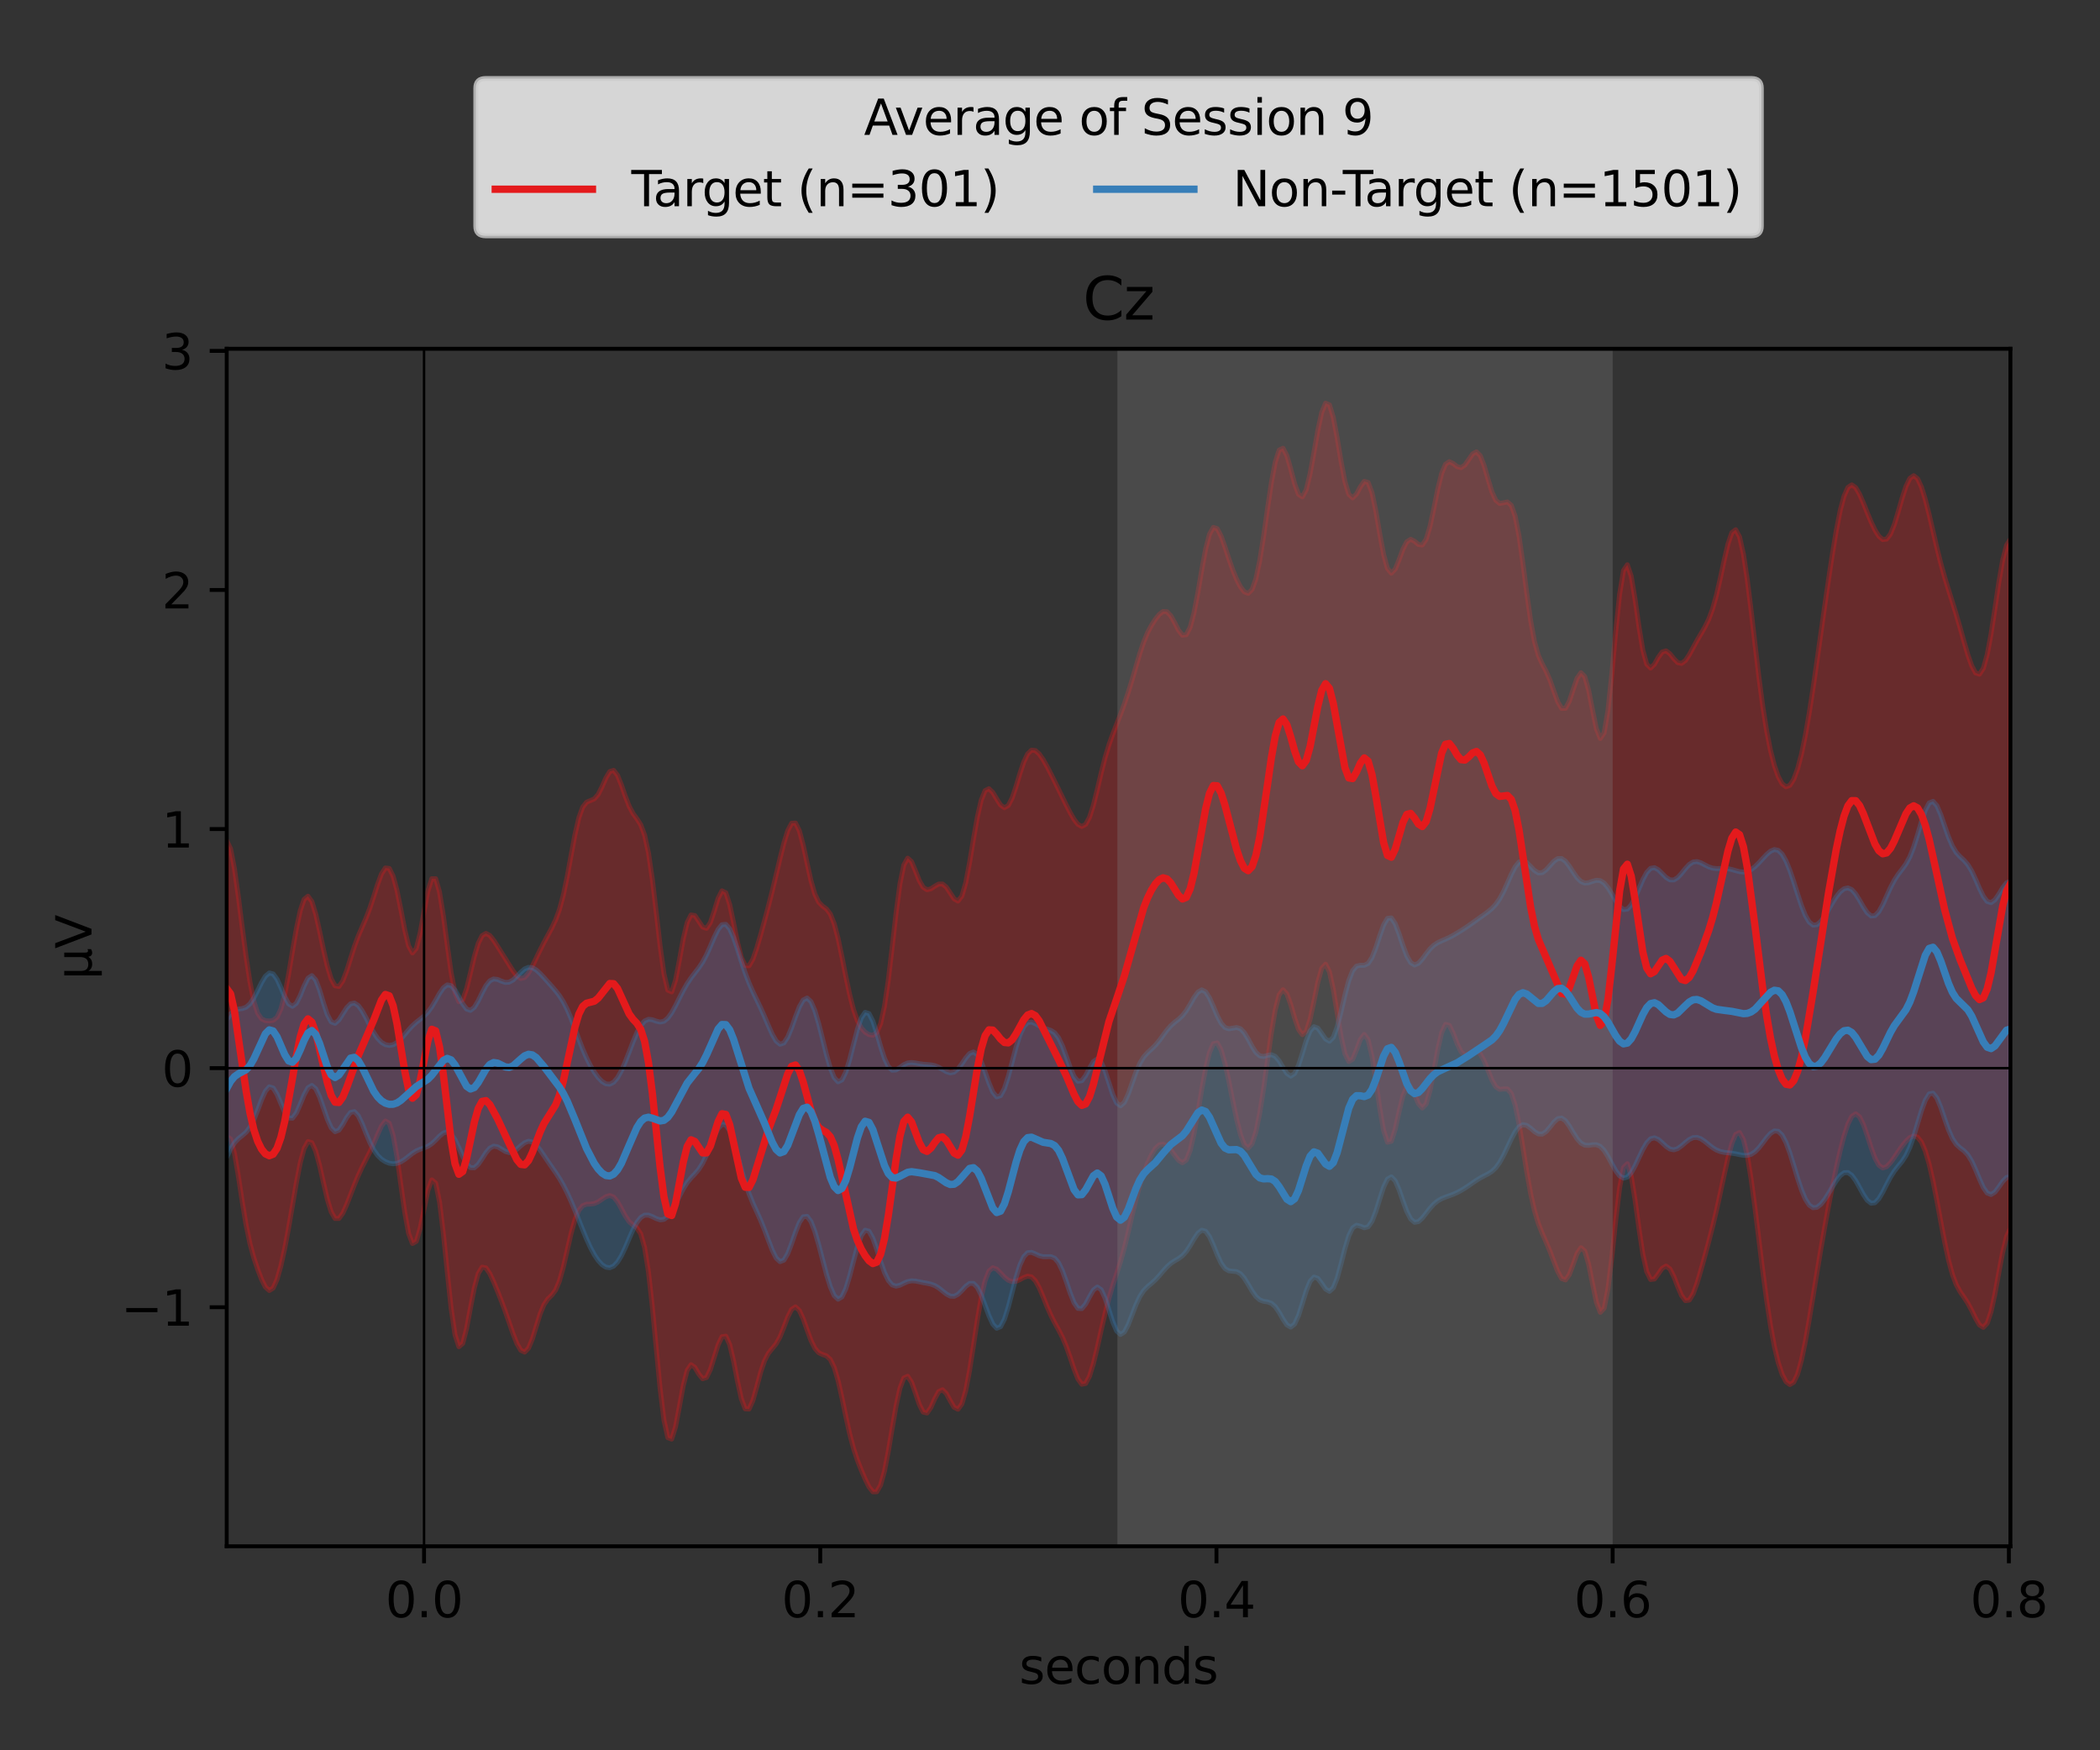 <?xml version="1.0" encoding="utf-8" standalone="no"?>
<!DOCTYPE svg PUBLIC "-//W3C//DTD SVG 1.1//EN"
  "http://www.w3.org/Graphics/SVG/1.1/DTD/svg11.dtd">
<svg xmlns:xlink="http://www.w3.org/1999/xlink" width="432pt" height="360pt" viewBox="0 0 432 360" xmlns="http://www.w3.org/2000/svg" version="1.1">
 <rect x="0" y="0" width="432" height="360" fill="#333333" stroke="none"/>
 <defs>
  <style type="text/css">*{stroke-linejoin: round; stroke-linecap: butt}</style>
 </defs>
 <g id="figure_1">
  <g id="patch_1">
   <path d="M 0 360 
L 432 360 
L 432 0 
L 0 0 
L 0 360 
z
" style="fill: none"/>
  </g>
  <g id="axes_1">
   <g id="patch_2">
    <path d="M 46.64 318.04 
L 413.57 318.04 
L 413.57 71.732 
L 46.64 71.732 
L 46.64 318.04 
z
" style="fill: none"/>
   </g>
   <g id="PolyCollection_1">
    <defs>
     <path id="mb6878e258e" d="M 46.64 -187.084 
L 46.64 -126.238 
L 47.436 -125.753 
L 48.232 -122.783 
L 49.028 -118.125 
L 49.824 -112.887 
L 50.62 -108.073 
L 51.416 -104.221 
L 52.212 -101.291 
L 53.008 -98.914 
L 53.804 -96.855 
L 54.599 -95.271 
L 55.395 -94.567 
L 56.191 -95.07 
L 56.987 -96.827 
L 57.783 -99.641 
L 58.579 -103.254 
L 59.375 -107.474 
L 60.171 -112.088 
L 60.967 -116.714 
L 61.763 -120.795 
L 62.559 -123.76 
L 63.355 -125.203 
L 64.151 -124.981 
L 64.947 -123.217 
L 65.743 -120.278 
L 66.539 -116.743 
L 67.335 -113.328 
L 68.131 -110.721 
L 68.926 -109.376 
L 69.722 -109.373 
L 70.518 -110.457 
L 71.314 -112.213 
L 72.11 -114.254 
L 72.906 -116.312 
L 73.702 -118.228 
L 74.498 -119.944 
L 75.294 -121.509 
L 76.09 -123.068 
L 76.886 -124.781 
L 77.682 -126.656 
L 78.478 -128.408 
L 79.274 -129.434 
L 80.07 -128.982 
L 80.866 -126.506 
L 81.662 -122.044 
L 82.458 -116.355 
L 83.253 -110.689 
L 84.049 -106.339 
L 84.845 -104.231 
L 85.641 -104.687 
L 86.437 -107.367 
L 87.233 -111.32 
L 88.029 -115.145 
L 88.825 -117.32 
L 89.621 -116.668 
L 90.417 -112.789 
L 91.213 -106.237 
L 92.009 -98.364 
L 92.805 -90.904 
L 93.601 -85.452 
L 94.397 -83.001 
L 95.193 -83.677 
L 95.989 -86.769 
L 96.785 -91.026 
L 97.58 -95.117 
L 98.376 -98.045 
L 99.172 -99.374 
L 99.968 -99.219 
L 100.764 -98.032 
L 101.56 -96.317 
L 102.356 -94.406 
L 103.152 -92.393 
L 103.948 -90.243 
L 104.744 -87.956 
L 105.54 -85.665 
L 106.336 -83.651 
L 107.132 -82.275 
L 107.928 -81.892 
L 108.724 -82.706 
L 109.52 -84.623 
L 110.316 -87.195 
L 111.112 -89.738 
L 111.907 -91.665 
L 112.703 -92.821 
L 113.499 -93.592 
L 114.295 -94.649 
L 115.091 -96.541 
L 115.887 -99.388 
L 116.683 -102.842 
L 117.479 -106.287 
L 118.275 -109.136 
L 119.071 -111.049 
L 119.867 -112.017 
L 120.663 -112.312 
L 121.459 -112.34 
L 122.255 -112.448 
L 123.051 -112.798 
L 123.847 -113.342 
L 124.643 -113.872 
L 125.439 -114.105 
L 126.234 -113.789 
L 127.03 -112.833 
L 127.826 -111.408 
L 128.622 -109.905 
L 129.418 -108.734 
L 130.214 -108.03 
L 131.01 -107.452 
L 131.806 -106.216 
L 132.602 -103.401 
L 133.398 -98.385 
L 134.194 -91.222 
L 134.99 -82.766 
L 135.786 -74.469 
L 136.582 -67.918 
L 137.378 -64.296 
L 138.174 -64.001 
L 138.97 -66.541 
L 139.766 -70.722 
L 140.561 -75.033 
L 141.357 -78.131 
L 142.153 -79.311 
L 142.949 -78.753 
L 143.745 -77.392 
L 144.541 -76.417 
L 145.337 -76.672 
L 146.133 -78.311 
L 146.929 -80.832 
L 147.725 -83.383 
L 148.521 -85.067 
L 149.317 -85.179 
L 150.113 -83.416 
L 150.909 -80.045 
L 151.705 -75.937 
L 152.501 -72.307 
L 153.297 -70.225 
L 154.093 -70.183 
L 154.888 -71.955 
L 155.684 -74.784 
L 156.48 -77.747 
L 157.276 -80.122 
L 158.072 -81.659 
L 158.868 -82.626 
L 159.664 -83.592 
L 160.46 -85.035 
L 161.256 -87.013 
L 162.052 -89.116 
L 162.848 -90.691 
L 163.644 -91.197 
L 164.44 -90.459 
L 165.236 -88.711 
L 166.032 -86.466 
L 166.828 -84.306 
L 167.624 -82.683 
L 168.42 -81.769 
L 169.215 -81.399 
L 170.011 -81.126 
L 170.807 -80.391 
L 171.603 -78.752 
L 172.399 -76.061 
L 173.195 -72.541 
L 173.991 -68.698 
L 174.787 -65.094 
L 175.583 -62.081 
L 176.379 -59.667 
L 177.175 -57.63 
L 177.971 -55.779 
L 178.767 -54.176 
L 179.563 -53.156 
L 180.359 -53.168 
L 181.155 -54.563 
L 181.951 -57.433 
L 182.747 -61.522 
L 183.542 -66.25 
L 184.338 -70.827 
L 185.134 -74.463 
L 185.93 -76.572 
L 186.726 -76.927 
L 187.522 -75.706 
L 188.318 -73.483 
L 189.114 -71.126 
L 189.91 -69.554 
L 190.706 -69.365 
L 191.502 -70.517 
L 192.298 -72.316 
L 193.094 -73.773 
L 193.89 -74.157 
L 194.686 -73.356 
L 195.482 -71.876 
L 196.278 -70.538 
L 197.074 -70.139 
L 197.869 -71.219 
L 198.665 -73.96 
L 199.461 -78.154 
L 200.257 -83.253 
L 201.053 -88.498 
L 201.849 -93.124 
L 202.645 -96.563 
L 203.441 -98.574 
L 204.237 -99.253 
L 205.033 -98.958 
L 205.829 -98.162 
L 206.625 -97.303 
L 207.421 -96.671 
L 208.217 -96.392 
L 209.013 -96.466 
L 209.809 -96.804 
L 210.605 -97.239 
L 211.401 -97.518 
L 212.196 -97.362 
L 212.992 -96.568 
L 213.788 -95.131 
L 214.584 -93.261 
L 215.38 -91.284 
L 216.176 -89.471 
L 216.972 -87.908 
L 217.768 -86.474 
L 218.564 -84.92 
L 219.36 -83.029 
L 220.156 -80.768 
L 220.952 -78.39 
L 221.748 -76.38 
L 222.544 -75.278 
L 223.34 -75.45 
L 224.136 -76.95 
L 224.932 -79.538 
L 225.728 -82.818 
L 226.523 -86.372 
L 227.319 -89.83 
L 228.115 -92.934 
L 228.911 -95.611 
L 229.707 -98.022 
L 230.503 -100.5 
L 231.299 -103.335 
L 232.095 -106.581 
L 232.891 -110.012 
L 233.687 -113.289 
L 234.483 -116.182 
L 235.279 -118.648 
L 236.075 -120.743 
L 236.871 -122.479 
L 237.667 -123.774 
L 238.463 -124.517 
L 239.259 -124.668 
L 240.055 -124.273 
L 240.851 -123.446 
L 241.646 -122.365 
L 242.442 -121.339 
L 243.238 -120.832 
L 244.034 -121.379 
L 244.83 -123.355 
L 245.626 -126.763 
L 246.422 -131.18 
L 247.218 -135.912 
L 248.014 -140.226 
L 248.81 -143.508 
L 249.606 -145.333 
L 250.402 -145.497 
L 251.198 -144.041 
L 251.994 -141.255 
L 252.79 -137.606 
L 253.586 -133.619 
L 254.382 -129.809 
L 255.178 -126.651 
L 255.973 -124.567 
L 256.769 -123.874 
L 257.565 -124.741 
L 258.361 -127.186 
L 259.157 -131.088 
L 259.953 -136.167 
L 260.749 -141.914 
L 261.545 -147.579 
L 262.341 -152.306 
L 263.137 -155.376 
L 263.933 -156.432 
L 264.729 -155.583 
L 265.525 -153.366 
L 266.321 -150.615 
L 267.117 -148.276 
L 267.913 -147.19 
L 268.709 -147.878 
L 269.505 -150.355 
L 270.3 -154.059 
L 271.096 -157.955 
L 271.892 -160.824 
L 272.688 -161.681 
L 273.484 -160.123 
L 274.28 -156.472 
L 275.076 -151.643 
L 275.872 -146.852 
L 276.668 -143.264 
L 277.464 -141.65 
L 278.26 -142.128 
L 279.056 -144.059 
L 279.852 -146.215 
L 280.648 -147.228 
L 281.444 -146.126 
L 282.24 -142.707 
L 283.036 -137.603 
L 283.832 -132.048 
L 284.627 -127.474 
L 285.423 -125.047 
L 286.219 -125.262 
L 287.015 -127.739 
L 287.811 -131.344 
L 288.607 -134.628 
L 289.403 -136.424 
L 290.199 -136.326 
L 290.995 -134.816 
L 291.791 -132.996 
L 292.587 -132.09 
L 293.383 -132.938 
L 294.179 -135.689 
L 294.975 -139.774 
L 295.771 -144.128 
L 296.567 -147.585 
L 297.363 -149.306 
L 298.159 -149.096 
L 298.954 -147.462 
L 299.75 -145.353 
L 300.546 -143.696 
L 301.342 -142.988 
L 302.138 -143.14 
L 302.934 -143.628 
L 303.73 -143.807 
L 304.526 -143.218 
L 305.322 -141.776 
L 306.118 -139.788 
L 306.914 -137.821 
L 307.71 -136.446 
L 308.506 -135.927 
L 309.302 -136.019 
L 310.098 -136.021 
L 310.894 -135.092 
L 311.69 -132.676 
L 312.486 -128.779 
L 313.281 -123.941 
L 314.077 -118.953 
L 314.873 -114.508 
L 315.669 -110.968 
L 316.465 -108.327 
L 317.261 -106.31 
L 318.057 -104.522 
L 318.853 -102.627 
L 319.649 -100.529 
L 320.445 -98.483 
L 321.241 -97.032 
L 322.037 -96.738 
L 322.833 -97.83 
L 323.629 -99.947 
L 324.425 -102.172 
L 325.221 -103.364 
L 326.017 -102.667 
L 326.813 -99.951 
L 327.608 -95.97 
L 328.404 -92.148 
L 329.2 -90.077 
L 329.996 -90.919 
L 330.792 -94.964 
L 331.588 -101.504 
L 332.384 -109.032 
L 333.18 -115.698 
L 333.976 -119.874 
L 334.772 -120.646 
L 335.568 -118.076 
L 336.364 -113.131 
L 337.16 -107.296 
L 337.956 -102.057 
L 338.752 -98.447 
L 339.548 -96.832 
L 340.344 -96.926 
L 341.14 -97.992 
L 341.935 -99.135 
L 342.731 -99.601 
L 343.527 -99.012 
L 344.323 -97.454 
L 345.119 -95.407 
L 345.915 -93.545 
L 346.711 -92.488 
L 347.507 -92.593 
L 348.303 -93.869 
L 349.099 -96.042 
L 349.895 -98.718 
L 350.691 -101.585 
L 351.487 -104.528 
L 352.283 -107.607 
L 353.079 -110.934 
L 353.875 -114.528 
L 354.671 -118.253 
L 355.467 -121.812 
L 356.262 -124.784 
L 357.058 -126.687 
L 357.854 -127.064 
L 358.65 -125.616 
L 359.446 -122.313 
L 360.242 -117.427 
L 361.038 -111.454 
L 361.834 -104.972 
L 362.63 -98.517 
L 363.426 -92.523 
L 364.222 -87.3 
L 365.018 -83.021 
L 365.814 -79.716 
L 366.61 -77.329 
L 367.406 -75.813 
L 368.202 -75.222 
L 368.998 -75.701 
L 369.794 -77.376 
L 370.589 -80.233 
L 371.385 -84.071 
L 372.181 -88.561 
L 372.977 -93.367 
L 373.773 -98.235 
L 374.569 -103.009 
L 375.365 -107.599 
L 376.161 -111.948 
L 376.957 -116.027 
L 377.753 -119.819 
L 378.549 -123.291 
L 379.345 -126.345 
L 380.141 -128.789 
L 380.937 -130.379 
L 381.733 -130.909 
L 382.529 -130.309 
L 383.325 -128.706 
L 384.121 -126.43 
L 384.916 -123.954 
L 385.712 -121.785 
L 386.508 -120.329 
L 387.304 -119.767 
L 388.1 -120.024 
L 388.896 -120.846 
L 389.692 -121.951 
L 390.488 -123.134 
L 391.284 -124.273 
L 392.08 -125.276 
L 392.876 -126.023 
L 393.672 -126.359 
L 394.468 -126.109 
L 395.264 -125.112 
L 396.06 -123.262 
L 396.856 -120.546 
L 397.652 -117.069 
L 398.448 -113.036 
L 399.243 -108.742 
L 400.039 -104.551 
L 400.835 -100.839 
L 401.631 -97.89 
L 402.427 -95.779 
L 403.223 -94.327 
L 404.019 -93.174 
L 404.815 -91.949 
L 405.611 -90.462 
L 406.407 -88.832 
L 407.203 -87.479 
L 407.999 -86.979 
L 408.795 -87.825 
L 409.591 -90.202 
L 410.387 -93.874 
L 411.183 -98.23 
L 411.979 -102.442 
L 412.775 -105.678 
L 413.57 -107.334 
L 413.57 -249.088 
L 413.57 -249.088 
L 412.775 -247.853 
L 411.979 -244.789 
L 411.183 -240.2 
L 410.387 -234.838 
L 409.591 -229.626 
L 408.795 -225.362 
L 407.999 -222.543 
L 407.203 -221.327 
L 406.407 -221.598 
L 405.611 -223.064 
L 404.815 -225.345 
L 404.019 -228.058 
L 403.223 -230.881 
L 402.427 -233.61 
L 401.631 -236.183 
L 400.835 -238.685 
L 400.039 -241.285 
L 399.243 -244.147 
L 398.448 -247.328 
L 397.652 -250.732 
L 396.856 -254.146 
L 396.06 -257.287 
L 395.264 -259.851 
L 394.468 -261.55 
L 393.672 -262.164 
L 392.876 -261.604 
L 392.08 -259.962 
L 391.284 -257.525 
L 390.488 -254.737 
L 389.692 -252.125 
L 388.896 -250.16 
L 388.1 -249.117 
L 387.304 -249.019 
L 386.508 -249.711 
L 385.712 -250.978 
L 384.916 -252.643 
L 384.121 -254.556 
L 383.325 -256.547 
L 382.529 -258.373 
L 381.733 -259.727 
L 380.937 -260.276 
L 380.141 -259.739 
L 379.345 -257.957 
L 378.549 -254.948 
L 377.753 -250.899 
L 376.957 -246.101 
L 376.161 -240.84 
L 375.365 -235.322 
L 374.569 -229.674 
L 373.773 -224.009 
L 372.977 -218.488 
L 372.181 -213.329 
L 371.385 -208.749 
L 370.589 -204.905 
L 369.794 -201.879 
L 368.998 -199.72 
L 368.202 -198.473 
L 367.406 -198.17 
L 366.61 -198.793 
L 365.814 -200.273 
L 365.018 -202.549 
L 364.222 -205.641 
L 363.426 -209.657 
L 362.63 -214.701 
L 361.834 -220.726 
L 361.038 -227.443 
L 360.242 -234.335 
L 359.446 -240.751 
L 358.65 -246.021 
L 357.854 -249.57 
L 357.058 -251.048 
L 356.262 -250.44 
L 355.467 -248.107 
L 354.671 -244.701 
L 353.875 -240.968 
L 353.079 -237.524 
L 352.283 -234.711 
L 351.487 -232.58 
L 350.691 -230.97 
L 349.895 -229.612 
L 349.099 -228.259 
L 348.303 -226.8 
L 347.507 -225.332 
L 346.711 -224.14 
L 345.915 -223.548 
L 345.119 -223.725 
L 344.323 -224.536 
L 343.527 -225.535 
L 342.731 -226.134 
L 341.935 -225.892 
L 341.14 -224.798 
L 340.344 -223.385 
L 339.548 -222.592 
L 338.752 -223.388 
L 337.956 -226.303 
L 337.16 -231.091 
L 336.364 -236.684 
L 335.568 -241.479 
L 334.772 -243.842 
L 333.976 -242.662 
L 333.18 -237.781 
L 332.384 -230.132 
L 331.588 -221.506 
L 330.792 -213.992 
L 329.996 -209.28 
L 329.2 -208.109 
L 328.404 -210.092 
L 327.608 -213.942 
L 326.813 -218.001 
L 326.017 -220.825 
L 325.221 -221.639 
L 324.425 -220.503 
L 323.629 -218.181 
L 322.833 -215.782 
L 322.037 -214.309 
L 321.241 -214.301 
L 320.445 -215.679 
L 319.649 -217.863 
L 318.853 -220.109 
L 318.057 -221.94 
L 317.261 -223.433 
L 316.465 -225.196 
L 315.669 -228.016 
L 314.873 -232.358 
L 314.077 -238.022 
L 313.281 -244.179 
L 312.486 -249.74 
L 311.69 -253.822 
L 310.894 -256.076 
L 310.098 -256.76 
L 309.302 -256.589 
L 308.506 -256.451 
L 307.71 -257.089 
L 306.914 -258.826 
L 306.118 -261.425 
L 305.322 -264.181 
L 304.526 -266.249 
L 303.73 -267.07 
L 302.934 -266.637 
L 302.138 -265.478 
L 301.342 -264.342 
L 300.546 -263.808 
L 299.75 -264.023 
L 298.954 -264.652 
L 298.159 -265.049 
L 297.363 -264.522 
L 296.567 -262.634 
L 295.771 -259.432 
L 294.975 -255.502 
L 294.179 -251.765 
L 293.383 -249.092 
L 292.587 -247.904 
L 291.791 -248.002 
L 290.995 -248.68 
L 290.199 -249.077 
L 289.403 -248.57 
L 288.607 -247.033 
L 287.811 -244.886 
L 287.015 -242.94 
L 286.219 -242.108 
L 285.423 -243.068 
L 284.627 -245.956 
L 283.832 -250.244 
L 283.036 -254.877 
L 282.24 -258.667 
L 281.444 -260.766 
L 280.648 -260.996 
L 279.852 -259.878 
L 279.056 -258.385 
L 278.26 -257.594 
L 277.464 -258.343 
L 276.668 -260.961 
L 275.872 -265.126 
L 275.076 -269.923 
L 274.28 -274.151 
L 273.484 -276.736 
L 272.688 -277.072 
L 271.892 -275.152 
L 271.096 -271.49 
L 270.3 -266.951 
L 269.505 -262.557 
L 268.709 -259.278 
L 267.913 -257.8 
L 267.117 -258.331 
L 266.321 -260.516 
L 265.525 -263.526 
L 264.729 -266.29 
L 263.933 -267.808 
L 263.137 -267.426 
L 262.341 -264.976 
L 261.545 -260.754 
L 260.749 -255.412 
L 259.953 -249.796 
L 259.157 -244.763 
L 258.361 -240.98 
L 257.565 -238.744 
L 256.769 -237.957 
L 255.973 -238.267 
L 255.178 -239.31 
L 254.382 -240.855 
L 253.586 -242.804 
L 252.79 -245.081 
L 251.994 -247.507 
L 251.198 -249.736 
L 250.402 -251.262 
L 249.606 -251.527 
L 248.81 -250.13 
L 248.014 -247.061 
L 247.218 -242.79 
L 246.422 -238.138 
L 245.626 -233.98 
L 244.83 -230.978 
L 244.034 -229.449 
L 243.238 -229.36 
L 242.442 -230.372 
L 241.646 -231.918 
L 240.851 -233.355 
L 240.055 -234.185 
L 239.259 -234.228 
L 238.463 -233.618 
L 237.667 -232.621 
L 236.871 -231.392 
L 236.075 -229.889 
L 235.279 -227.973 
L 234.483 -225.604 
L 233.687 -222.926 
L 232.891 -220.19 
L 232.095 -217.601 
L 231.299 -215.237 
L 230.503 -213.073 
L 229.707 -211.036 
L 228.911 -209 
L 228.115 -206.768 
L 227.319 -204.126 
L 226.523 -201.007 
L 225.728 -197.619 
L 224.932 -194.422 
L 224.136 -191.923 
L 223.34 -190.442 
L 222.544 -190.011 
L 221.748 -190.442 
L 220.952 -191.467 
L 220.156 -192.842 
L 219.36 -194.392 
L 218.564 -196.009 
L 217.768 -197.636 
L 216.972 -199.253 
L 216.176 -200.846 
L 215.38 -202.379 
L 214.584 -203.775 
L 213.788 -204.915 
L 212.992 -205.629 
L 212.196 -205.702 
L 211.401 -204.937 
L 210.605 -203.274 
L 209.809 -200.895 
L 209.013 -198.238 
L 208.217 -195.879 
L 207.421 -194.329 
L 206.625 -193.862 
L 205.829 -194.426 
L 205.033 -195.668 
L 204.237 -197.011 
L 203.441 -197.783 
L 202.645 -197.376 
L 201.849 -195.428 
L 201.053 -191.96 
L 200.257 -187.423 
L 199.461 -182.611 
L 198.665 -178.449 
L 197.869 -175.697 
L 197.074 -174.671 
L 196.278 -175.113 
L 195.482 -176.328 
L 194.686 -177.527 
L 193.89 -178.18 
L 193.094 -178.173 
L 192.298 -177.719 
L 191.502 -177.19 
L 190.706 -176.995 
L 189.91 -177.5 
L 189.114 -178.875 
L 188.318 -180.883 
L 187.522 -182.78 
L 186.726 -183.5 
L 185.93 -182.098 
L 185.134 -178.209 
L 184.338 -172.246 
L 183.542 -165.252 
L 182.747 -158.502 
L 181.951 -153.06 
L 181.155 -149.46 
L 180.359 -147.625 
L 179.563 -147.06 
L 178.767 -147.197 
L 177.971 -147.702 
L 177.175 -148.585 
L 176.379 -150.065 
L 175.583 -152.344 
L 174.787 -155.455 
L 173.991 -159.212 
L 173.195 -163.231 
L 172.399 -167.002 
L 171.603 -170.024 
L 170.807 -172.012 
L 170.011 -173.055 
L 169.215 -173.635 
L 168.42 -174.447 
L 167.624 -176.108 
L 166.828 -178.866 
L 166.032 -182.449 
L 165.236 -186.155 
L 164.44 -189.129 
L 163.644 -190.716 
L 162.848 -190.671 
L 162.052 -189.161 
L 161.256 -186.597 
L 160.46 -183.44 
L 159.664 -180.079 
L 158.868 -176.773 
L 158.072 -173.637 
L 157.276 -170.657 
L 156.48 -167.772 
L 155.684 -165.036 
L 154.888 -162.738 
L 154.093 -161.364 
L 153.297 -161.397 
L 152.501 -163.074 
L 151.705 -166.22 
L 150.909 -170.185 
L 150.113 -173.941 
L 149.317 -176.378 
L 148.521 -176.782 
L 147.725 -175.234 
L 146.929 -172.631 
L 146.133 -170.242 
L 145.337 -169.057 
L 144.541 -169.324 
L 143.745 -170.527 
L 142.949 -171.692 
L 142.153 -171.816 
L 141.357 -170.239 
L 140.561 -166.917 
L 139.766 -162.543 
L 138.97 -158.41 
L 138.174 -155.984 
L 137.378 -156.34 
L 136.582 -159.732 
L 135.786 -165.521 
L 134.99 -172.459 
L 134.194 -179.162 
L 133.398 -184.573 
L 132.602 -188.246 
L 131.806 -190.377 
L 131.01 -191.609 
L 130.214 -192.701 
L 129.418 -194.207 
L 128.622 -196.266 
L 127.826 -198.577 
L 127.03 -200.543 
L 126.234 -201.558 
L 125.439 -201.315 
L 124.643 -199.991 
L 123.847 -198.183 
L 123.051 -196.604 
L 122.255 -195.685 
L 121.459 -195.336 
L 120.663 -195.006 
L 119.867 -193.987 
L 119.071 -191.775 
L 118.275 -188.325 
L 117.479 -184.071 
L 116.683 -179.719 
L 115.887 -175.913 
L 115.091 -172.963 
L 114.295 -170.8 
L 113.499 -169.131 
L 112.703 -167.65 
L 111.907 -166.171 
L 111.112 -164.612 
L 110.316 -162.964 
L 109.52 -161.309 
L 108.724 -159.867 
L 107.928 -158.938 
L 107.132 -158.741 
L 106.336 -159.272 
L 105.54 -160.308 
L 104.744 -161.559 
L 103.948 -162.835 
L 103.152 -164.095 
L 102.356 -165.364 
L 101.56 -166.592 
L 100.764 -167.585 
L 99.968 -168.023 
L 99.172 -167.558 
L 98.376 -165.965 
L 97.58 -163.29 
L 96.785 -159.944 
L 95.989 -156.673 
L 95.193 -154.396 
L 94.397 -153.954 
L 93.601 -155.835 
L 92.805 -159.961 
L 92.009 -165.62 
L 91.213 -171.603 
L 90.417 -176.534 
L 89.621 -179.275 
L 88.825 -179.27 
L 88.029 -176.716 
L 87.233 -172.532 
L 86.437 -168.123 
L 85.641 -164.943 
L 84.845 -163.994 
L 84.049 -165.479 
L 83.253 -168.81 
L 82.458 -172.955 
L 81.662 -176.875 
L 80.866 -179.819 
L 80.07 -181.387 
L 79.274 -181.477 
L 78.478 -180.256 
L 77.682 -178.131 
L 76.886 -175.636 
L 76.09 -173.238 
L 75.294 -171.164 
L 74.498 -169.342 
L 73.702 -167.493 
L 72.906 -165.344 
L 72.11 -162.856 
L 71.314 -160.315 
L 70.518 -158.229 
L 69.722 -157.1 
L 68.926 -157.23 
L 68.131 -158.673 
L 67.335 -161.274 
L 66.539 -164.712 
L 65.743 -168.5 
L 64.947 -172.011 
L 64.151 -174.58 
L 63.355 -175.673 
L 62.559 -175.026 
L 61.763 -172.687 
L 60.967 -168.972 
L 60.171 -164.402 
L 59.375 -159.656 
L 58.579 -155.477 
L 57.783 -152.458 
L 56.987 -150.778 
L 56.191 -150.134 
L 55.395 -150.007 
L 54.599 -150.071 
L 53.804 -150.441 
L 53.008 -151.606 
L 52.212 -154.079 
L 51.416 -158.038 
L 50.62 -163.275 
L 49.824 -169.337 
L 49.028 -175.609 
L 48.232 -181.298 
L 47.436 -185.442 
L 46.64 -187.084 
z
" style="stroke: #e41a1c; stroke-opacity: 0.3"/>
    </defs>
    <g clip-path="url(#pcd72e1d1df)">
     <use xlink:href="#mb6878e258e" x="0" y="360" style="fill: #e41a1c; fill-opacity: 0.3; stroke: #e41a1c; stroke-opacity: 0.3"/>
    </g>
   </g>
   <g id="PolyCollection_2">
    <defs>
     <path id="ma3a0c8f1bf" d="M 46.64 -150.25 
L 46.64 -122.005 
L 47.436 -123.701 
L 48.232 -124.945 
L 49.028 -125.792 
L 49.824 -126.425 
L 50.62 -127.116 
L 51.416 -128.141 
L 52.212 -129.672 
L 53.008 -131.659 
L 53.804 -133.788 
L 54.599 -135.556 
L 55.395 -136.461 
L 56.191 -136.22 
L 56.987 -134.927 
L 57.783 -133.033 
L 58.579 -131.197 
L 59.375 -130.056 
L 60.171 -130.005 
L 60.967 -131.063 
L 61.763 -132.866 
L 62.559 -134.811 
L 63.355 -136.26 
L 64.151 -136.742 
L 64.947 -136.074 
L 65.743 -134.395 
L 66.539 -132.115 
L 67.335 -129.798 
L 68.131 -128.026 
L 68.926 -127.236 
L 69.722 -127.55 
L 70.518 -128.706 
L 71.314 -130.138 
L 72.11 -131.191 
L 72.906 -131.364 
L 73.702 -130.514 
L 74.498 -128.874 
L 75.294 -126.894 
L 76.09 -125.007 
L 76.886 -123.475 
L 77.682 -122.355 
L 78.478 -121.579 
L 79.274 -121.06 
L 80.07 -120.748 
L 80.866 -120.633 
L 81.662 -120.726 
L 82.458 -121.033 
L 83.253 -121.532 
L 84.049 -122.152 
L 84.845 -122.774 
L 85.641 -123.28 
L 86.437 -123.63 
L 87.233 -123.897 
L 88.029 -124.228 
L 88.825 -124.754 
L 89.621 -125.491 
L 90.417 -126.312 
L 91.213 -126.971 
L 92.009 -127.185 
L 92.805 -126.736 
L 93.601 -125.587 
L 94.397 -123.928 
L 95.193 -122.139 
L 95.989 -120.659 
L 96.785 -119.834 
L 97.58 -119.812 
L 98.376 -120.515 
L 99.172 -121.675 
L 99.968 -122.91 
L 100.764 -123.849 
L 101.56 -124.257 
L 102.356 -124.126 
L 103.152 -123.658 
L 103.948 -123.167 
L 104.744 -122.934 
L 105.54 -123.099 
L 106.336 -123.626 
L 107.132 -124.334 
L 107.928 -124.964 
L 108.724 -125.27 
L 109.52 -125.105 
L 110.316 -124.464 
L 111.112 -123.47 
L 111.907 -122.302 
L 112.703 -121.113 
L 113.499 -119.965 
L 114.295 -118.825 
L 115.091 -117.605 
L 115.887 -116.226 
L 116.683 -114.659 
L 117.479 -112.915 
L 118.275 -111.032 
L 119.071 -109.059 
L 119.867 -107.065 
L 120.663 -105.149 
L 121.459 -103.412 
L 122.255 -101.932 
L 123.051 -100.746 
L 123.847 -99.879 
L 124.643 -99.363 
L 125.439 -99.247 
L 126.234 -99.584 
L 127.03 -100.405 
L 127.826 -101.699 
L 128.622 -103.374 
L 129.418 -105.246 
L 130.214 -107.061 
L 131.01 -108.565 
L 131.806 -109.583 
L 132.602 -110.062 
L 133.398 -110.07 
L 134.194 -109.765 
L 134.99 -109.361 
L 135.786 -109.097 
L 136.582 -109.188 
L 137.378 -109.771 
L 138.174 -110.861 
L 138.97 -112.333 
L 139.766 -113.96 
L 140.561 -115.488 
L 141.357 -116.745 
L 142.153 -117.715 
L 142.949 -118.548 
L 143.745 -119.487 
L 144.541 -120.742 
L 145.337 -122.389 
L 146.133 -124.324 
L 146.929 -126.274 
L 147.725 -127.87 
L 148.521 -128.742 
L 149.317 -128.62 
L 150.113 -127.42 
L 150.909 -125.277 
L 151.705 -122.522 
L 152.501 -119.576 
L 153.297 -116.82 
L 154.093 -114.465 
L 154.888 -112.508 
L 155.684 -110.765 
L 156.48 -108.992 
L 157.276 -107.025 
L 158.072 -104.893 
L 158.868 -102.841 
L 159.664 -101.251 
L 160.46 -100.5 
L 161.256 -100.809 
L 162.052 -102.148 
L 162.848 -104.221 
L 163.644 -106.538 
L 164.44 -108.537 
L 165.236 -109.73 
L 166.032 -109.82 
L 166.828 -108.756 
L 167.624 -106.705 
L 168.42 -103.972 
L 169.215 -100.918 
L 170.011 -97.916 
L 170.807 -95.334 
L 171.603 -93.524 
L 172.399 -92.775 
L 173.195 -93.249 
L 173.991 -94.913 
L 174.787 -97.514 
L 175.583 -100.595 
L 176.379 -103.572 
L 177.175 -105.852 
L 177.971 -106.978 
L 178.767 -106.753 
L 179.563 -105.305 
L 180.359 -103.042 
L 181.155 -100.522 
L 181.951 -98.267 
L 182.747 -96.625 
L 183.542 -95.715 
L 184.338 -95.461 
L 185.134 -95.658 
L 185.93 -96.048 
L 186.726 -96.395 
L 187.522 -96.554 
L 188.318 -96.511 
L 189.114 -96.352 
L 189.91 -96.185 
L 190.706 -96.046 
L 191.502 -95.88 
L 192.298 -95.585 
L 193.094 -95.102 
L 193.89 -94.473 
L 194.686 -93.842 
L 195.482 -93.413 
L 196.278 -93.367 
L 197.074 -93.778 
L 197.869 -94.552 
L 198.665 -95.425 
L 199.461 -96.03 
L 200.257 -96.024 
L 201.053 -95.216 
L 201.849 -93.634 
L 202.645 -91.543 
L 203.441 -89.378 
L 204.237 -87.647 
L 205.033 -86.801 
L 205.829 -87.126 
L 206.625 -88.656 
L 207.421 -91.163 
L 208.217 -94.206 
L 209.013 -97.248 
L 209.809 -99.794 
L 210.605 -101.518 
L 211.401 -102.339 
L 212.196 -102.418 
L 212.992 -102.088 
L 213.788 -101.708 
L 214.584 -101.515 
L 215.38 -101.524 
L 216.176 -101.527 
L 216.972 -101.199 
L 217.768 -100.255 
L 218.564 -98.598 
L 219.36 -96.386 
L 220.156 -94.02 
L 220.952 -92.026 
L 221.748 -90.883 
L 222.544 -90.841 
L 223.34 -91.795 
L 224.136 -93.291 
L 224.932 -94.668 
L 225.728 -95.28 
L 226.523 -94.736 
L 227.319 -93.042 
L 228.115 -90.609 
L 228.911 -88.113 
L 229.707 -86.253 
L 230.503 -85.516 
L 231.299 -86.026 
L 232.095 -87.541 
L 232.891 -89.588 
L 233.687 -91.649 
L 234.483 -93.347 
L 235.279 -94.551 
L 236.075 -95.365 
L 236.871 -96.024 
L 237.667 -96.741 
L 238.463 -97.602 
L 239.259 -98.546 
L 240.055 -99.431 
L 240.851 -100.142 
L 241.646 -100.669 
L 242.442 -101.127 
L 243.238 -101.71 
L 244.034 -102.585 
L 244.83 -103.787 
L 245.626 -105.151 
L 246.422 -106.343 
L 247.218 -106.972 
L 248.014 -106.755 
L 248.81 -105.644 
L 249.606 -103.876 
L 250.402 -101.896 
L 251.198 -100.188 
L 251.994 -99.079 
L 252.79 -98.607 
L 253.586 -98.527 
L 254.382 -98.446 
L 255.178 -98.02 
L 255.973 -97.111 
L 256.769 -95.828 
L 257.565 -94.462 
L 258.361 -93.333 
L 259.157 -92.634 
L 259.953 -92.341 
L 260.749 -92.219 
L 261.545 -91.938 
L 262.341 -91.24 
L 263.137 -90.076 
L 263.933 -88.675 
L 264.729 -87.49 
L 265.525 -87.033 
L 266.321 -87.663 
L 267.117 -89.406 
L 267.913 -91.896 
L 268.709 -94.478 
L 269.505 -96.453 
L 270.3 -97.338 
L 271.096 -97.064 
L 271.892 -96.009 
L 272.688 -94.866 
L 273.484 -94.391 
L 274.28 -95.109 
L 275.076 -97.115 
L 275.872 -100.036 
L 276.668 -103.181 
L 277.464 -105.82 
L 278.26 -107.452 
L 279.056 -107.993 
L 279.852 -107.789 
L 280.648 -107.466 
L 281.444 -107.669 
L 282.24 -108.796 
L 283.036 -110.839 
L 283.832 -113.395 
L 284.627 -115.824 
L 285.423 -117.484 
L 286.219 -117.943 
L 287.015 -117.119 
L 287.811 -115.287 
L 288.607 -112.984 
L 289.403 -110.818 
L 290.199 -109.276 
L 290.995 -108.592 
L 291.791 -108.729 
L 292.587 -109.455 
L 293.383 -110.463 
L 294.179 -111.486 
L 294.975 -112.351 
L 295.771 -112.999 
L 296.567 -113.453 
L 297.363 -113.78 
L 298.159 -114.062 
L 298.954 -114.359 
L 299.75 -114.711 
L 300.546 -115.13 
L 301.342 -115.612 
L 302.138 -116.142 
L 302.934 -116.697 
L 303.73 -117.236 
L 304.526 -117.722 
L 305.322 -118.143 
L 306.118 -118.551 
L 306.914 -119.062 
L 307.71 -119.815 
L 308.506 -120.91 
L 309.302 -122.348 
L 310.098 -124.021 
L 310.894 -125.725 
L 311.69 -127.21 
L 312.486 -128.241 
L 313.281 -128.678 
L 314.077 -128.523 
L 314.873 -127.948 
L 315.669 -127.251 
L 316.465 -126.763 
L 317.261 -126.737 
L 318.057 -127.253 
L 318.853 -128.173 
L 319.649 -129.185 
L 320.445 -129.907 
L 321.241 -130.04 
L 322.037 -129.485 
L 322.833 -128.382 
L 323.629 -127.035 
L 324.425 -125.787 
L 325.221 -124.894 
L 326.017 -124.46 
L 326.813 -124.412 
L 327.608 -124.539 
L 328.404 -124.556 
L 329.2 -124.211 
L 329.996 -123.376 
L 330.792 -122.107 
L 331.588 -120.617 
L 332.384 -119.202 
L 333.18 -118.151 
L 333.976 -117.68 
L 334.772 -117.897 
L 335.568 -118.788 
L 336.364 -120.209 
L 337.16 -121.912 
L 337.956 -123.589 
L 338.752 -124.944 
L 339.548 -125.767 
L 340.344 -125.975 
L 341.14 -125.638 
L 341.935 -124.957 
L 342.731 -124.21 
L 343.527 -123.664 
L 344.323 -123.497 
L 345.119 -123.745 
L 345.915 -124.31 
L 346.711 -125.005 
L 347.507 -125.627 
L 348.303 -126.009 
L 349.099 -126.057 
L 349.895 -125.772 
L 350.691 -125.236 
L 351.487 -124.585 
L 352.283 -123.961 
L 353.079 -123.469 
L 353.875 -123.151 
L 354.671 -122.982 
L 355.467 -122.895 
L 356.262 -122.81 
L 357.058 -122.68 
L 357.854 -122.511 
L 358.65 -122.37 
L 359.446 -122.359 
L 360.242 -122.582 
L 361.038 -123.102 
L 361.834 -123.915 
L 362.63 -124.933 
L 363.426 -125.992 
L 364.222 -126.882 
L 365.018 -127.385 
L 365.814 -127.306 
L 366.61 -126.517 
L 367.406 -124.989 
L 368.202 -122.827 
L 368.998 -120.272 
L 369.794 -117.642 
L 370.589 -115.258 
L 371.385 -113.374 
L 372.181 -112.137 
L 372.977 -111.587 
L 373.773 -111.676 
L 374.569 -112.291 
L 375.365 -113.294 
L 376.161 -114.541 
L 376.957 -115.883 
L 377.753 -117.16 
L 378.549 -118.188 
L 379.345 -118.788 
L 380.141 -118.829 
L 380.937 -118.269 
L 381.733 -117.184 
L 382.529 -115.767 
L 383.325 -114.306 
L 384.121 -113.124 
L 384.916 -112.508 
L 385.712 -112.619 
L 386.508 -113.441 
L 387.304 -114.788 
L 388.1 -116.363 
L 388.896 -117.869 
L 389.692 -119.124 
L 390.488 -120.136 
L 391.284 -121.103 
L 392.08 -122.316 
L 392.876 -124.014 
L 393.672 -126.258 
L 394.468 -128.88 
L 395.264 -131.513 
L 396.06 -133.697 
L 396.856 -135.003 
L 397.652 -135.157 
L 398.448 -134.143 
L 399.243 -132.226 
L 400.039 -129.877 
L 400.835 -127.615 
L 401.631 -125.826 
L 402.427 -124.636 
L 403.223 -123.901 
L 404.019 -123.293 
L 404.815 -122.456 
L 405.611 -121.164 
L 406.407 -119.422 
L 407.203 -117.484 
L 407.999 -115.751 
L 408.795 -114.615 
L 409.591 -114.306 
L 410.387 -114.801 
L 411.183 -115.837 
L 411.979 -116.995 
L 412.775 -117.819 
L 413.57 -117.948 
L 413.57 -178.751 
L 413.57 -178.751 
L 412.775 -178.406 
L 411.979 -177.392 
L 411.183 -176.076 
L 410.387 -174.92 
L 409.591 -174.343 
L 408.795 -174.588 
L 407.999 -175.65 
L 407.203 -177.294 
L 406.407 -179.146 
L 405.611 -180.842 
L 404.815 -182.151 
L 404.019 -183.064 
L 403.223 -183.791 
L 402.427 -184.663 
L 401.631 -185.979 
L 400.835 -187.851 
L 400.039 -190.134 
L 399.243 -192.447 
L 398.448 -194.284 
L 397.652 -195.176 
L 396.856 -194.851 
L 396.06 -193.341 
L 395.264 -190.98 
L 394.468 -188.291 
L 393.672 -185.782 
L 392.876 -183.771 
L 392.08 -182.307 
L 391.284 -181.205 
L 390.488 -180.176 
L 389.692 -178.96 
L 388.896 -177.441 
L 388.1 -175.686 
L 387.304 -173.931 
L 386.508 -172.495 
L 385.712 -171.668 
L 384.916 -171.605 
L 384.121 -172.274 
L 383.325 -173.467 
L 382.529 -174.866 
L 381.733 -176.138 
L 380.937 -177.02 
L 380.141 -177.378 
L 379.345 -177.2 
L 378.549 -176.56 
L 377.753 -175.56 
L 376.957 -174.313 
L 376.161 -172.942 
L 375.365 -171.606 
L 374.569 -170.492 
L 373.773 -169.803 
L 372.977 -169.719 
L 372.181 -170.355 
L 371.385 -171.728 
L 370.589 -173.725 
L 369.794 -176.124 
L 368.998 -178.639 
L 368.202 -180.987 
L 367.406 -182.936 
L 366.61 -184.33 
L 365.814 -185.1 
L 365.018 -185.266 
L 364.222 -184.934 
L 363.426 -184.261 
L 362.63 -183.413 
L 361.834 -182.539 
L 361.038 -181.755 
L 360.242 -181.147 
L 359.446 -180.772 
L 358.65 -180.64 
L 357.854 -180.719 
L 357.058 -180.926 
L 356.262 -181.159 
L 355.467 -181.327 
L 354.671 -181.388 
L 353.875 -181.369 
L 353.079 -181.355 
L 352.283 -181.45 
L 351.487 -181.713 
L 350.691 -182.117 
L 349.895 -182.539 
L 349.099 -182.793 
L 348.303 -182.709 
L 347.507 -182.207 
L 346.711 -181.355 
L 345.915 -180.358 
L 345.119 -179.492 
L 344.323 -179.007 
L 343.527 -179.032 
L 342.731 -179.534 
L 341.935 -180.324 
L 341.14 -181.103 
L 340.344 -181.545 
L 339.548 -181.395 
L 338.752 -180.545 
L 337.956 -179.077 
L 337.16 -177.241 
L 336.364 -175.388 
L 335.568 -173.882 
L 334.772 -173.011 
L 333.976 -172.916 
L 333.18 -173.559 
L 332.384 -174.73 
L 331.588 -176.12 
L 330.792 -177.412 
L 329.996 -178.366 
L 329.2 -178.87 
L 328.404 -178.943 
L 327.608 -178.727 
L 326.813 -178.45 
L 326.017 -178.371 
L 325.221 -178.694 
L 324.425 -179.479 
L 323.629 -180.613 
L 322.833 -181.84 
L 322.037 -182.858 
L 321.241 -183.417 
L 320.445 -183.398 
L 319.649 -182.846 
L 318.853 -181.967 
L 318.057 -181.079 
L 317.261 -180.507 
L 316.465 -180.462 
L 315.669 -180.955 
L 314.873 -181.776 
L 314.077 -182.569 
L 313.281 -182.96 
L 312.486 -182.691 
L 311.69 -181.709 
L 310.894 -180.17 
L 310.098 -178.37 
L 309.302 -176.622 
L 308.506 -175.143 
L 307.71 -174.002 
L 306.914 -173.149 
L 306.118 -172.479 
L 305.322 -171.893 
L 304.526 -171.328 
L 303.73 -170.759 
L 302.934 -170.188 
L 302.138 -169.629 
L 301.342 -169.091 
L 300.546 -168.578 
L 299.75 -168.088 
L 298.954 -167.623 
L 298.159 -167.2 
L 297.363 -166.831 
L 296.567 -166.496 
L 295.771 -166.121 
L 294.975 -165.598 
L 294.179 -164.834 
L 293.383 -163.835 
L 292.587 -162.749 
L 291.791 -161.862 
L 290.995 -161.52 
L 290.199 -162.002 
L 289.403 -163.396 
L 288.607 -165.522 
L 287.811 -167.933 
L 287.015 -170.023 
L 286.219 -171.202 
L 285.423 -171.107 
L 284.627 -169.749 
L 283.832 -167.528 
L 283.036 -165.086 
L 282.24 -163.063 
L 281.444 -161.849 
L 280.648 -161.442 
L 279.852 -161.459 
L 279.056 -161.29 
L 278.26 -160.35 
L 277.464 -158.328 
L 276.668 -155.339 
L 275.872 -151.906 
L 275.076 -148.776 
L 274.28 -146.632 
L 273.484 -145.838 
L 272.688 -146.289 
L 271.892 -147.447 
L 271.096 -148.536 
L 270.3 -148.833 
L 269.505 -147.945 
L 268.709 -145.951 
L 267.913 -143.355 
L 267.117 -140.883 
L 266.321 -139.196 
L 265.525 -138.657 
L 264.729 -139.215 
L 263.933 -140.454 
L 263.137 -141.793 
L 262.341 -142.732 
L 261.545 -143.062 
L 260.749 -142.924 
L 259.953 -142.704 
L 259.157 -142.826 
L 258.361 -143.535 
L 257.565 -144.787 
L 256.769 -146.278 
L 255.973 -147.594 
L 255.178 -148.414 
L 254.382 -148.658 
L 253.586 -148.525 
L 252.79 -148.395 
L 251.994 -148.661 
L 251.198 -149.565 
L 250.402 -151.093 
L 249.606 -152.972 
L 248.81 -154.76 
L 248.014 -156.002 
L 247.218 -156.405 
L 246.422 -155.934 
L 245.626 -154.816 
L 244.83 -153.423 
L 244.034 -152.113 
L 243.238 -151.091 
L 242.442 -150.353 
L 241.646 -149.734 
L 240.851 -149.029 
L 240.055 -148.122 
L 239.259 -147.049 
L 238.463 -145.956 
L 237.667 -144.997 
L 236.871 -144.214 
L 236.075 -143.497 
L 235.279 -142.609 
L 234.483 -141.305 
L 233.687 -139.472 
L 232.891 -137.238 
L 232.095 -134.986 
L 231.299 -133.258 
L 230.503 -132.554 
L 229.707 -133.131 
L 228.911 -134.876 
L 228.115 -137.318 
L 227.319 -139.766 
L 226.523 -141.536 
L 225.728 -142.185 
L 224.932 -141.661 
L 224.136 -140.32 
L 223.34 -138.784 
L 222.544 -137.721 
L 221.748 -137.608 
L 220.952 -138.589 
L 220.156 -140.446 
L 219.36 -142.715 
L 218.564 -144.871 
L 217.768 -146.528 
L 216.972 -147.553 
L 216.176 -148.066 
L 215.38 -148.327 
L 214.584 -148.59 
L 213.788 -148.982 
L 212.992 -149.453 
L 212.196 -149.785 
L 211.401 -149.674 
L 210.605 -148.836 
L 209.809 -147.122 
L 209.013 -144.608 
L 208.217 -141.603 
L 207.421 -138.593 
L 206.625 -136.119 
L 205.829 -134.639 
L 205.033 -134.404 
L 204.237 -135.384 
L 203.441 -137.266 
L 202.645 -139.54 
L 201.849 -141.635 
L 201.053 -143.082 
L 200.257 -143.634 
L 199.461 -143.316 
L 198.665 -142.377 
L 197.869 -141.194 
L 197.074 -140.141 
L 196.278 -139.488 
L 195.482 -139.328 
L 194.686 -139.58 
L 193.89 -140.041 
L 193.094 -140.498 
L 192.298 -140.815 
L 191.502 -140.974 
L 190.706 -141.041 
L 189.91 -141.105 
L 189.114 -141.221 
L 188.318 -141.371 
L 187.522 -141.466 
L 186.726 -141.375 
L 185.93 -141.015 
L 185.134 -140.449 
L 184.338 -139.939 
L 183.542 -139.876 
L 182.747 -140.621 
L 181.951 -142.312 
L 181.155 -144.769 
L 180.359 -147.528 
L 179.563 -149.976 
L 178.767 -151.527 
L 177.971 -151.778 
L 177.175 -150.621 
L 176.379 -148.273 
L 175.583 -145.22 
L 174.787 -142.088 
L 173.991 -139.486 
L 173.195 -137.874 
L 172.399 -137.492 
L 171.603 -138.363 
L 170.807 -140.333 
L 170.011 -143.109 
L 169.215 -146.302 
L 168.42 -149.465 
L 167.624 -152.149 
L 166.828 -153.98 
L 166.032 -154.72 
L 165.236 -154.32 
L 164.44 -152.928 
L 163.644 -150.876 
L 162.848 -148.631 
L 162.052 -146.696 
L 161.256 -145.485 
L 160.46 -145.221 
L 159.664 -145.888 
L 158.868 -147.268 
L 158.072 -149.044 
L 157.276 -150.915 
L 156.48 -152.695 
L 155.684 -154.355 
L 154.888 -156.001 
L 154.093 -157.805 
L 153.297 -159.899 
L 152.501 -162.289 
L 151.705 -164.809 
L 150.909 -167.15 
L 150.113 -168.944 
L 149.317 -169.879 
L 148.521 -169.814 
L 147.725 -168.835 
L 146.929 -167.228 
L 146.133 -165.372 
L 145.337 -163.607 
L 144.541 -162.125 
L 143.745 -160.933 
L 142.949 -159.906 
L 142.153 -158.871 
L 141.357 -157.687 
L 140.561 -156.298 
L 139.766 -154.742 
L 138.97 -153.148 
L 138.174 -151.699 
L 137.378 -150.587 
L 136.582 -149.944 
L 135.786 -149.783 
L 134.99 -149.973 
L 134.194 -150.263 
L 133.398 -150.355 
L 132.602 -149.996 
L 131.806 -149.059 
L 131.01 -147.573 
L 130.214 -145.689 
L 129.418 -143.618 
L 128.622 -141.578 
L 127.826 -139.764 
L 127.03 -138.339 
L 126.234 -137.408 
L 125.439 -137.001 
L 124.643 -137.079 
L 123.847 -137.566 
L 123.051 -138.388 
L 122.255 -139.485 
L 121.459 -140.828 
L 120.663 -142.412 
L 119.867 -144.239 
L 119.071 -146.28 
L 118.275 -148.431 
L 117.479 -150.526 
L 116.683 -152.397 
L 115.887 -153.952 
L 115.091 -155.199 
L 114.295 -156.226 
L 113.499 -157.144 
L 112.703 -158.035 
L 111.907 -158.924 
L 111.112 -159.773 
L 110.316 -160.49 
L 109.52 -160.95 
L 108.724 -161.041 
L 107.928 -160.715 
L 107.132 -160.037 
L 106.336 -159.193 
L 105.54 -158.436 
L 104.744 -157.988 
L 103.948 -157.939 
L 103.152 -158.202 
L 102.356 -158.541 
L 101.56 -158.652 
L 100.764 -158.269 
L 99.968 -157.278 
L 99.172 -155.791 
L 98.376 -154.148 
L 97.58 -152.811 
L 96.785 -152.187 
L 95.989 -152.457 
L 95.193 -153.501 
L 94.397 -154.956 
L 93.601 -156.353 
L 92.805 -157.264 
L 92.009 -157.434 
L 91.213 -156.838 
L 90.417 -155.676 
L 89.621 -154.271 
L 88.825 -152.931 
L 88.029 -151.838 
L 87.233 -151.015 
L 86.437 -150.367 
L 85.641 -149.749 
L 84.845 -149.036 
L 84.049 -148.176 
L 83.253 -147.22 
L 82.458 -146.301 
L 81.662 -145.568 
L 80.866 -145.119 
L 80.07 -144.978 
L 79.274 -145.137 
L 78.478 -145.608 
L 77.682 -146.43 
L 76.886 -147.611 
L 76.09 -149.077 
L 75.294 -150.655 
L 74.498 -152.104 
L 73.702 -153.183 
L 72.906 -153.697 
L 72.11 -153.537 
L 71.314 -152.726 
L 70.518 -151.479 
L 69.722 -150.228 
L 68.926 -149.52 
L 68.131 -149.825 
L 67.335 -151.316 
L 66.539 -153.724 
L 65.743 -156.38 
L 64.947 -158.461 
L 64.151 -159.335 
L 63.355 -158.813 
L 62.559 -157.219 
L 61.763 -155.24 
L 60.967 -153.649 
L 60.171 -153.016 
L 59.375 -153.531 
L 58.579 -154.981 
L 57.783 -156.868 
L 56.987 -158.597 
L 56.191 -159.684 
L 55.395 -159.884 
L 54.599 -159.214 
L 53.804 -157.897 
L 53.008 -156.276 
L 52.212 -154.722 
L 51.416 -153.53 
L 50.62 -152.834 
L 49.824 -152.56 
L 49.028 -152.452 
L 48.232 -152.18 
L 47.436 -151.476 
L 46.64 -150.25 
z
" style="stroke: #377eb8; stroke-opacity: 0.3"/>
    </defs>
    <g clip-path="url(#pcd72e1d1df)">
     <use xlink:href="#ma3a0c8f1bf" x="0" y="360" style="fill: #377eb8; fill-opacity: 0.3; stroke: #377eb8; stroke-opacity: 0.3"/>
    </g>
   </g>
   <g id="patch_3">
    <path d="M 229.866 318.04 
L 229.866 71.732 
L 331.747 71.732 
L 331.747 318.04 
z
" clip-path="url(#pcd72e1d1df)" style="fill: #808080; opacity: 0.3"/>
   </g>
   <g id="matplotlib.axis_1">
    <g id="xtick_1">
     <g id="line2d_1">
      <defs>
       <path id="m0f6a69eeff" d="M 0 0 
L 0 3.5 
" style="stroke: #000000; stroke-width: 0.8"/>
      </defs>
      <g>
       <use xlink:href="#m0f6a69eeff" x="87.233" y="318.04" style="stroke: #000000; stroke-width: 0.8"/>
      </g>
     </g>
     <g id="text_1">
      <!-- 0.0 -->
      <g transform="translate(79.282 332.638)scale(0.1 -0.1)">
       <defs>
        <path id="DejaVuSans-30" d="M 2034 4250 
Q 1547 4250 1301 3770 
Q 1056 3291 1056 2328 
Q 1056 1369 1301 889 
Q 1547 409 2034 409 
Q 2525 409 2770 889 
Q 3016 1369 3016 2328 
Q 3016 3291 2770 3770 
Q 2525 4250 2034 4250 
z
M 2034 4750 
Q 2819 4750 3233 4129 
Q 3647 3509 3647 2328 
Q 3647 1150 3233 529 
Q 2819 -91 2034 -91 
Q 1250 -91 836 529 
Q 422 1150 422 2328 
Q 422 3509 836 4129 
Q 1250 4750 2034 4750 
z
" transform="scale(0.016)"/>
        <path id="DejaVuSans-2e" d="M 684 794 
L 1344 794 
L 1344 0 
L 684 0 
L 684 794 
z
" transform="scale(0.016)"/>
       </defs>
       <use xlink:href="#DejaVuSans-30"/>
       <use xlink:href="#DejaVuSans-2e" x="63.623"/>
       <use xlink:href="#DejaVuSans-30" x="95.41"/>
      </g>
     </g>
    </g>
    <g id="xtick_2">
     <g id="line2d_2">
      <g>
       <use xlink:href="#m0f6a69eeff" x="168.738" y="318.04" style="stroke: #000000; stroke-width: 0.8"/>
      </g>
     </g>
     <g id="text_2">
      <!-- 0.2 -->
      <g transform="translate(160.786 332.638)scale(0.1 -0.1)">
       <defs>
        <path id="DejaVuSans-32" d="M 1228 531 
L 3431 531 
L 3431 0 
L 469 0 
L 469 531 
Q 828 903 1448 1529 
Q 2069 2156 2228 2338 
Q 2531 2678 2651 2914 
Q 2772 3150 2772 3378 
Q 2772 3750 2511 3984 
Q 2250 4219 1831 4219 
Q 1534 4219 1204 4116 
Q 875 4013 500 3803 
L 500 4441 
Q 881 4594 1212 4672 
Q 1544 4750 1819 4750 
Q 2544 4750 2975 4387 
Q 3406 4025 3406 3419 
Q 3406 3131 3298 2873 
Q 3191 2616 2906 2266 
Q 2828 2175 2409 1742 
Q 1991 1309 1228 531 
z
" transform="scale(0.016)"/>
       </defs>
       <use xlink:href="#DejaVuSans-30"/>
       <use xlink:href="#DejaVuSans-2e" x="63.623"/>
       <use xlink:href="#DejaVuSans-32" x="95.41"/>
      </g>
     </g>
    </g>
    <g id="xtick_3">
     <g id="line2d_3">
      <g>
       <use xlink:href="#m0f6a69eeff" x="250.243" y="318.04" style="stroke: #000000; stroke-width: 0.8"/>
      </g>
     </g>
     <g id="text_3">
      <!-- 0.4 -->
      <g transform="translate(242.291 332.638)scale(0.1 -0.1)">
       <defs>
        <path id="DejaVuSans-34" d="M 2419 4116 
L 825 1625 
L 2419 1625 
L 2419 4116 
z
M 2253 4666 
L 3047 4666 
L 3047 1625 
L 3713 1625 
L 3713 1100 
L 3047 1100 
L 3047 0 
L 2419 0 
L 2419 1100 
L 313 1100 
L 313 1709 
L 2253 4666 
z
" transform="scale(0.016)"/>
       </defs>
       <use xlink:href="#DejaVuSans-30"/>
       <use xlink:href="#DejaVuSans-2e" x="63.623"/>
       <use xlink:href="#DejaVuSans-34" x="95.41"/>
      </g>
     </g>
    </g>
    <g id="xtick_4">
     <g id="line2d_4">
      <g>
       <use xlink:href="#m0f6a69eeff" x="331.747" y="318.04" style="stroke: #000000; stroke-width: 0.8"/>
      </g>
     </g>
     <g id="text_4">
      <!-- 0.6 -->
      <g transform="translate(323.796 332.638)scale(0.1 -0.1)">
       <defs>
        <path id="DejaVuSans-36" d="M 2113 2584 
Q 1688 2584 1439 2293 
Q 1191 2003 1191 1497 
Q 1191 994 1439 701 
Q 1688 409 2113 409 
Q 2538 409 2786 701 
Q 3034 994 3034 1497 
Q 3034 2003 2786 2293 
Q 2538 2584 2113 2584 
z
M 3366 4563 
L 3366 3988 
Q 3128 4100 2886 4159 
Q 2644 4219 2406 4219 
Q 1781 4219 1451 3797 
Q 1122 3375 1075 2522 
Q 1259 2794 1537 2939 
Q 1816 3084 2150 3084 
Q 2853 3084 3261 2657 
Q 3669 2231 3669 1497 
Q 3669 778 3244 343 
Q 2819 -91 2113 -91 
Q 1303 -91 875 529 
Q 447 1150 447 2328 
Q 447 3434 972 4092 
Q 1497 4750 2381 4750 
Q 2619 4750 2861 4703 
Q 3103 4656 3366 4563 
z
" transform="scale(0.016)"/>
       </defs>
       <use xlink:href="#DejaVuSans-30"/>
       <use xlink:href="#DejaVuSans-2e" x="63.623"/>
       <use xlink:href="#DejaVuSans-36" x="95.41"/>
      </g>
     </g>
    </g>
    <g id="xtick_5">
     <g id="line2d_5">
      <g>
       <use xlink:href="#m0f6a69eeff" x="413.252" y="318.04" style="stroke: #000000; stroke-width: 0.8"/>
      </g>
     </g>
     <g id="text_5">
      <!-- 0.8 -->
      <g transform="translate(405.301 332.638)scale(0.1 -0.1)">
       <defs>
        <path id="DejaVuSans-38" d="M 2034 2216 
Q 1584 2216 1326 1975 
Q 1069 1734 1069 1313 
Q 1069 891 1326 650 
Q 1584 409 2034 409 
Q 2484 409 2743 651 
Q 3003 894 3003 1313 
Q 3003 1734 2745 1975 
Q 2488 2216 2034 2216 
z
M 1403 2484 
Q 997 2584 770 2862 
Q 544 3141 544 3541 
Q 544 4100 942 4425 
Q 1341 4750 2034 4750 
Q 2731 4750 3128 4425 
Q 3525 4100 3525 3541 
Q 3525 3141 3298 2862 
Q 3072 2584 2669 2484 
Q 3125 2378 3379 2068 
Q 3634 1759 3634 1313 
Q 3634 634 3220 271 
Q 2806 -91 2034 -91 
Q 1263 -91 848 271 
Q 434 634 434 1313 
Q 434 1759 690 2068 
Q 947 2378 1403 2484 
z
M 1172 3481 
Q 1172 3119 1398 2916 
Q 1625 2713 2034 2713 
Q 2441 2713 2670 2916 
Q 2900 3119 2900 3481 
Q 2900 3844 2670 4047 
Q 2441 4250 2034 4250 
Q 1625 4250 1398 4047 
Q 1172 3844 1172 3481 
z
" transform="scale(0.016)"/>
       </defs>
       <use xlink:href="#DejaVuSans-30"/>
       <use xlink:href="#DejaVuSans-2e" x="63.623"/>
       <use xlink:href="#DejaVuSans-38" x="95.41"/>
      </g>
     </g>
    </g>
    <g id="text_6">
     <!-- seconds -->
     <g transform="translate(209.668 346.317)scale(0.1 -0.1)">
      <defs>
       <path id="DejaVuSans-73" d="M 2834 3397 
L 2834 2853 
Q 2591 2978 2328 3040 
Q 2066 3103 1784 3103 
Q 1356 3103 1142 2972 
Q 928 2841 928 2578 
Q 928 2378 1081 2264 
Q 1234 2150 1697 2047 
L 1894 2003 
Q 2506 1872 2764 1633 
Q 3022 1394 3022 966 
Q 3022 478 2636 193 
Q 2250 -91 1575 -91 
Q 1294 -91 989 -36 
Q 684 19 347 128 
L 347 722 
Q 666 556 975 473 
Q 1284 391 1588 391 
Q 1994 391 2212 530 
Q 2431 669 2431 922 
Q 2431 1156 2273 1281 
Q 2116 1406 1581 1522 
L 1381 1569 
Q 847 1681 609 1914 
Q 372 2147 372 2553 
Q 372 3047 722 3315 
Q 1072 3584 1716 3584 
Q 2034 3584 2315 3537 
Q 2597 3491 2834 3397 
z
" transform="scale(0.016)"/>
       <path id="DejaVuSans-65" d="M 3597 1894 
L 3597 1613 
L 953 1613 
Q 991 1019 1311 708 
Q 1631 397 2203 397 
Q 2534 397 2845 478 
Q 3156 559 3463 722 
L 3463 178 
Q 3153 47 2828 -22 
Q 2503 -91 2169 -91 
Q 1331 -91 842 396 
Q 353 884 353 1716 
Q 353 2575 817 3079 
Q 1281 3584 2069 3584 
Q 2775 3584 3186 3129 
Q 3597 2675 3597 1894 
z
M 3022 2063 
Q 3016 2534 2758 2815 
Q 2500 3097 2075 3097 
Q 1594 3097 1305 2825 
Q 1016 2553 972 2059 
L 3022 2063 
z
" transform="scale(0.016)"/>
       <path id="DejaVuSans-63" d="M 3122 3366 
L 3122 2828 
Q 2878 2963 2633 3030 
Q 2388 3097 2138 3097 
Q 1578 3097 1268 2742 
Q 959 2388 959 1747 
Q 959 1106 1268 751 
Q 1578 397 2138 397 
Q 2388 397 2633 464 
Q 2878 531 3122 666 
L 3122 134 
Q 2881 22 2623 -34 
Q 2366 -91 2075 -91 
Q 1284 -91 818 406 
Q 353 903 353 1747 
Q 353 2603 823 3093 
Q 1294 3584 2113 3584 
Q 2378 3584 2631 3529 
Q 2884 3475 3122 3366 
z
" transform="scale(0.016)"/>
       <path id="DejaVuSans-6f" d="M 1959 3097 
Q 1497 3097 1228 2736 
Q 959 2375 959 1747 
Q 959 1119 1226 758 
Q 1494 397 1959 397 
Q 2419 397 2687 759 
Q 2956 1122 2956 1747 
Q 2956 2369 2687 2733 
Q 2419 3097 1959 3097 
z
M 1959 3584 
Q 2709 3584 3137 3096 
Q 3566 2609 3566 1747 
Q 3566 888 3137 398 
Q 2709 -91 1959 -91 
Q 1206 -91 779 398 
Q 353 888 353 1747 
Q 353 2609 779 3096 
Q 1206 3584 1959 3584 
z
" transform="scale(0.016)"/>
       <path id="DejaVuSans-6e" d="M 3513 2113 
L 3513 0 
L 2938 0 
L 2938 2094 
Q 2938 2591 2744 2837 
Q 2550 3084 2163 3084 
Q 1697 3084 1428 2787 
Q 1159 2491 1159 1978 
L 1159 0 
L 581 0 
L 581 3500 
L 1159 3500 
L 1159 2956 
Q 1366 3272 1645 3428 
Q 1925 3584 2291 3584 
Q 2894 3584 3203 3211 
Q 3513 2838 3513 2113 
z
" transform="scale(0.016)"/>
       <path id="DejaVuSans-64" d="M 2906 2969 
L 2906 4863 
L 3481 4863 
L 3481 0 
L 2906 0 
L 2906 525 
Q 2725 213 2448 61 
Q 2172 -91 1784 -91 
Q 1150 -91 751 415 
Q 353 922 353 1747 
Q 353 2572 751 3078 
Q 1150 3584 1784 3584 
Q 2172 3584 2448 3432 
Q 2725 3281 2906 2969 
z
M 947 1747 
Q 947 1113 1208 752 
Q 1469 391 1925 391 
Q 2381 391 2643 752 
Q 2906 1113 2906 1747 
Q 2906 2381 2643 2742 
Q 2381 3103 1925 3103 
Q 1469 3103 1208 2742 
Q 947 2381 947 1747 
z
" transform="scale(0.016)"/>
      </defs>
      <use xlink:href="#DejaVuSans-73"/>
      <use xlink:href="#DejaVuSans-65" x="52.1"/>
      <use xlink:href="#DejaVuSans-63" x="113.623"/>
      <use xlink:href="#DejaVuSans-6f" x="168.604"/>
      <use xlink:href="#DejaVuSans-6e" x="229.785"/>
      <use xlink:href="#DejaVuSans-64" x="293.164"/>
      <use xlink:href="#DejaVuSans-73" x="356.641"/>
     </g>
    </g>
   </g>
   <g id="matplotlib.axis_2">
    <g id="ytick_1">
     <g id="line2d_6">
      <defs>
       <path id="mf7fe06c23b" d="M 0 0 
L -3.5 0 
" style="stroke: #000000; stroke-width: 0.8"/>
      </defs>
      <g>
       <use xlink:href="#mf7fe06c23b" x="46.64" y="268.87" style="stroke: #000000; stroke-width: 0.8"/>
      </g>
     </g>
     <g id="text_7">
      <!-- −1 -->
      <g transform="translate(24.898 272.67)scale(0.1 -0.1)">
       <defs>
        <path id="DejaVuSans-2212" d="M 678 2272 
L 4684 2272 
L 4684 1741 
L 678 1741 
L 678 2272 
z
" transform="scale(0.016)"/>
        <path id="DejaVuSans-31" d="M 794 531 
L 1825 531 
L 1825 4091 
L 703 3866 
L 703 4441 
L 1819 4666 
L 2450 4666 
L 2450 531 
L 3481 531 
L 3481 0 
L 794 0 
L 794 531 
z
" transform="scale(0.016)"/>
       </defs>
       <use xlink:href="#DejaVuSans-2212"/>
       <use xlink:href="#DejaVuSans-31" x="83.789"/>
      </g>
     </g>
    </g>
    <g id="ytick_2">
     <g id="line2d_7">
      <g>
       <use xlink:href="#mf7fe06c23b" x="46.64" y="219.696" style="stroke: #000000; stroke-width: 0.8"/>
      </g>
     </g>
     <g id="text_8">
      <!-- 0 -->
      <g transform="translate(33.278 223.495)scale(0.1 -0.1)">
       <use xlink:href="#DejaVuSans-30"/>
      </g>
     </g>
    </g>
    <g id="ytick_3">
     <g id="line2d_8">
      <g>
       <use xlink:href="#mf7fe06c23b" x="46.64" y="170.521" style="stroke: #000000; stroke-width: 0.8"/>
      </g>
     </g>
     <g id="text_9">
      <!-- 1 -->
      <g transform="translate(33.278 174.321)scale(0.1 -0.1)">
       <use xlink:href="#DejaVuSans-31"/>
      </g>
     </g>
    </g>
    <g id="ytick_4">
     <g id="line2d_9">
      <g>
       <use xlink:href="#mf7fe06c23b" x="46.64" y="121.347" style="stroke: #000000; stroke-width: 0.8"/>
      </g>
     </g>
     <g id="text_10">
      <!-- 2 -->
      <g transform="translate(33.278 125.146)scale(0.1 -0.1)">
       <use xlink:href="#DejaVuSans-32"/>
      </g>
     </g>
    </g>
    <g id="ytick_5">
     <g id="line2d_10">
      <g>
       <use xlink:href="#mf7fe06c23b" x="46.64" y="72.172" style="stroke: #000000; stroke-width: 0.8"/>
      </g>
     </g>
     <g id="text_11">
      <!-- 3 -->
      <g transform="translate(33.278 75.971)scale(0.1 -0.1)">
       <defs>
        <path id="DejaVuSans-33" d="M 2597 2516 
Q 3050 2419 3304 2112 
Q 3559 1806 3559 1356 
Q 3559 666 3084 287 
Q 2609 -91 1734 -91 
Q 1441 -91 1130 -33 
Q 819 25 488 141 
L 488 750 
Q 750 597 1062 519 
Q 1375 441 1716 441 
Q 2309 441 2620 675 
Q 2931 909 2931 1356 
Q 2931 1769 2642 2001 
Q 2353 2234 1838 2234 
L 1294 2234 
L 1294 2753 
L 1863 2753 
Q 2328 2753 2575 2939 
Q 2822 3125 2822 3475 
Q 2822 3834 2567 4026 
Q 2313 4219 1838 4219 
Q 1578 4219 1281 4162 
Q 984 4106 628 3988 
L 628 4550 
Q 988 4650 1302 4700 
Q 1616 4750 1894 4750 
Q 2613 4750 3031 4423 
Q 3450 4097 3450 3541 
Q 3450 3153 3228 2886 
Q 3006 2619 2597 2516 
z
" transform="scale(0.016)"/>
       </defs>
       <use xlink:href="#DejaVuSans-33"/>
      </g>
     </g>
    </g>
    <g id="text_12">
     <!-- µV -->
     <g transform="translate(18.818 201.488)rotate(-90)scale(0.1 -0.1)">
      <defs>
       <path id="DejaVuSans-b5" d="M 544 -1331 
L 544 3500 
L 1119 3500 
L 1119 1325 
Q 1119 872 1334 640 
Q 1550 409 1972 409 
Q 2434 409 2667 671 
Q 2900 934 2900 1459 
L 2900 3500 
L 3475 3500 
L 3475 806 
Q 3475 619 3529 530 
Q 3584 441 3700 441 
Q 3728 441 3778 458 
Q 3828 475 3916 513 
L 3916 50 
Q 3788 -22 3673 -56 
Q 3559 -91 3450 -91 
Q 3234 -91 3106 31 
Q 2978 153 2931 403 
Q 2775 156 2548 32 
Q 2322 -91 2016 -91 
Q 1697 -91 1473 31 
Q 1250 153 1119 397 
L 1119 -1331 
L 544 -1331 
z
" transform="scale(0.016)"/>
       <path id="DejaVuSans-56" d="M 1831 0 
L 50 4666 
L 709 4666 
L 2188 738 
L 3669 4666 
L 4325 4666 
L 2547 0 
L 1831 0 
z
" transform="scale(0.016)"/>
      </defs>
      <use xlink:href="#DejaVuSans-b5"/>
      <use xlink:href="#DejaVuSans-56" x="63.623"/>
     </g>
    </g>
   </g>
   <g id="line2d_11">
    <path d="M 46.64 203.339 
L 47.436 204.403 
L 48.232 207.96 
L 49.824 218.888 
L 50.62 224.326 
L 51.416 228.871 
L 52.212 232.315 
L 53.008 234.74 
L 53.804 236.352 
L 54.599 237.329 
L 55.395 237.713 
L 56.191 237.398 
L 56.987 236.197 
L 57.783 233.951 
L 58.579 230.635 
L 60.171 221.755 
L 60.967 217.157 
L 61.763 213.259 
L 62.559 210.607 
L 63.355 209.562 
L 64.151 210.219 
L 64.947 212.386 
L 66.539 219.273 
L 67.335 222.699 
L 68.131 225.303 
L 68.926 226.697 
L 69.722 226.763 
L 70.518 225.657 
L 71.314 223.736 
L 73.702 217.14 
L 76.886 209.791 
L 78.478 205.668 
L 79.274 204.544 
L 80.07 204.816 
L 80.866 206.837 
L 81.662 210.54 
L 83.253 220.251 
L 84.049 224.091 
L 84.845 225.887 
L 85.641 225.185 
L 86.437 222.255 
L 88.029 214.069 
L 88.825 211.705 
L 89.621 212.029 
L 90.417 215.339 
L 91.213 221.08 
L 92.805 234.568 
L 93.601 239.357 
L 94.397 241.523 
L 95.193 240.963 
L 95.989 238.279 
L 97.58 230.796 
L 98.376 227.995 
L 99.172 226.534 
L 99.968 226.379 
L 100.764 227.192 
L 102.356 230.115 
L 104.744 235.242 
L 106.336 238.539 
L 107.132 239.492 
L 107.928 239.585 
L 108.724 238.714 
L 109.52 237.034 
L 111.112 232.825 
L 111.907 231.082 
L 114.295 227.275 
L 115.091 225.248 
L 115.887 222.349 
L 118.275 211.269 
L 119.071 208.588 
L 119.867 206.998 
L 120.663 206.341 
L 122.255 205.934 
L 123.051 205.299 
L 125.439 202.29 
L 126.234 202.327 
L 127.03 203.312 
L 129.418 208.53 
L 130.214 209.635 
L 131.01 210.47 
L 131.806 211.703 
L 132.602 214.177 
L 133.398 218.521 
L 134.194 224.808 
L 135.786 240.005 
L 136.582 246.175 
L 137.378 249.682 
L 138.174 250.007 
L 138.97 247.524 
L 140.561 239.025 
L 141.357 235.815 
L 142.153 234.437 
L 142.949 234.778 
L 144.541 237.13 
L 145.337 237.136 
L 146.133 235.724 
L 147.725 230.691 
L 148.521 229.076 
L 149.317 229.221 
L 150.113 231.322 
L 152.501 242.309 
L 153.297 244.189 
L 154.093 244.226 
L 154.888 242.654 
L 158.072 232.352 
L 159.664 228.164 
L 162.052 220.862 
L 162.848 219.319 
L 163.644 219.044 
L 164.44 220.206 
L 165.236 222.567 
L 166.828 228.414 
L 167.624 230.604 
L 168.42 231.892 
L 169.215 232.483 
L 170.011 232.909 
L 170.807 233.798 
L 171.603 235.612 
L 172.399 238.469 
L 175.583 252.788 
L 176.379 255.134 
L 177.175 256.892 
L 177.971 258.26 
L 178.767 259.314 
L 179.563 259.892 
L 180.359 259.604 
L 181.155 257.988 
L 181.951 254.753 
L 182.747 249.988 
L 184.338 238.463 
L 185.134 233.664 
L 185.93 230.665 
L 186.726 229.786 
L 187.522 230.757 
L 189.114 235 
L 189.91 236.473 
L 190.706 236.82 
L 191.502 236.146 
L 192.298 234.983 
L 193.094 234.027 
L 193.89 233.832 
L 194.686 234.559 
L 196.278 237.174 
L 197.074 237.595 
L 197.869 236.542 
L 198.665 233.796 
L 199.461 229.617 
L 201.053 219.771 
L 201.849 215.724 
L 202.645 213.03 
L 203.441 211.821 
L 204.237 211.868 
L 205.033 212.687 
L 205.829 213.706 
L 206.625 214.418 
L 207.421 214.5 
L 208.217 213.865 
L 209.013 212.648 
L 210.605 209.744 
L 211.401 208.772 
L 212.196 208.468 
L 212.992 208.901 
L 213.788 209.977 
L 215.38 213.169 
L 217.768 217.945 
L 219.36 221.29 
L 220.952 225.072 
L 221.748 226.589 
L 222.544 227.356 
L 223.34 227.054 
L 224.136 225.564 
L 224.932 223.02 
L 228.115 210.149 
L 229.707 205.471 
L 231.299 200.714 
L 235.279 186.689 
L 236.075 184.684 
L 236.871 183.064 
L 237.667 181.803 
L 238.463 180.932 
L 239.259 180.552 
L 240.055 180.771 
L 240.851 181.6 
L 242.442 184.144 
L 243.238 184.904 
L 244.034 184.586 
L 244.83 182.834 
L 245.626 179.629 
L 248.014 166.357 
L 248.81 163.181 
L 249.606 161.57 
L 250.402 161.621 
L 251.198 163.112 
L 251.994 165.619 
L 254.382 174.668 
L 255.178 177.019 
L 255.973 178.583 
L 256.769 179.085 
L 257.565 178.257 
L 258.361 175.917 
L 259.157 172.074 
L 260.749 161.337 
L 261.545 155.834 
L 262.341 151.359 
L 263.137 148.599 
L 263.933 147.88 
L 264.729 149.064 
L 265.525 151.554 
L 266.321 154.434 
L 267.117 156.697 
L 267.913 157.505 
L 268.709 156.422 
L 269.505 153.544 
L 271.096 145.278 
L 271.892 142.012 
L 272.688 140.623 
L 273.484 141.57 
L 274.28 144.689 
L 276.668 157.888 
L 277.464 160.004 
L 278.26 160.139 
L 279.056 158.778 
L 279.852 156.953 
L 280.648 155.888 
L 281.444 156.554 
L 282.24 159.313 
L 283.036 163.76 
L 284.627 173.285 
L 285.423 175.943 
L 286.219 176.315 
L 287.015 174.66 
L 288.607 169.17 
L 289.403 167.503 
L 290.199 167.298 
L 290.995 168.252 
L 291.791 169.501 
L 292.587 170.003 
L 293.383 168.985 
L 294.179 166.273 
L 296.567 154.89 
L 297.363 153.086 
L 298.159 152.927 
L 298.954 153.943 
L 299.75 155.312 
L 300.546 156.248 
L 301.342 156.335 
L 302.138 155.691 
L 302.934 154.867 
L 303.73 154.562 
L 304.526 155.266 
L 305.322 157.022 
L 306.914 161.676 
L 307.71 163.232 
L 308.506 163.811 
L 310.098 163.61 
L 310.894 164.416 
L 311.69 166.751 
L 312.486 170.74 
L 314.873 186.567 
L 315.669 190.508 
L 316.465 193.238 
L 321.241 204.334 
L 322.037 204.476 
L 322.833 203.194 
L 324.425 198.663 
L 325.221 197.499 
L 326.017 198.254 
L 326.813 201.024 
L 328.404 208.88 
L 329.2 210.907 
L 329.996 209.901 
L 330.792 205.522 
L 331.588 198.495 
L 333.18 183.26 
L 333.976 178.732 
L 334.772 177.756 
L 335.568 180.222 
L 336.364 185.093 
L 337.956 195.82 
L 338.752 199.082 
L 339.548 200.288 
L 340.344 199.845 
L 341.935 197.487 
L 342.731 197.133 
L 343.527 197.726 
L 345.915 201.454 
L 346.711 201.686 
L 347.507 201.038 
L 348.303 199.665 
L 349.895 195.835 
L 351.487 191.446 
L 352.283 188.841 
L 353.079 185.771 
L 355.467 175.041 
L 356.262 172.388 
L 357.058 171.133 
L 357.854 171.683 
L 358.65 174.181 
L 359.446 178.468 
L 361.038 190.552 
L 362.63 203.391 
L 363.426 208.91 
L 364.222 213.529 
L 365.018 217.215 
L 365.814 220.005 
L 366.61 221.939 
L 367.406 223.009 
L 368.202 223.152 
L 368.998 222.29 
L 369.794 220.373 
L 370.589 217.431 
L 371.385 213.59 
L 372.977 204.072 
L 376.161 183.606 
L 377.753 174.641 
L 378.549 170.881 
L 379.345 167.849 
L 380.141 165.736 
L 380.937 164.673 
L 381.733 164.682 
L 382.529 165.659 
L 383.325 167.373 
L 385.712 173.618 
L 386.508 174.98 
L 387.304 175.607 
L 388.1 175.43 
L 388.896 174.497 
L 389.692 172.962 
L 392.08 167.381 
L 392.876 166.187 
L 393.672 165.739 
L 394.468 166.17 
L 395.264 167.518 
L 396.06 169.726 
L 396.856 172.654 
L 398.448 179.818 
L 400.039 187.082 
L 401.631 192.963 
L 403.223 197.396 
L 405.611 203.237 
L 406.407 204.785 
L 407.203 205.597 
L 407.999 205.239 
L 408.795 203.406 
L 409.591 200.086 
L 411.979 186.385 
L 412.775 183.234 
L 413.57 181.789 
L 413.57 181.789 
" clip-path="url(#pcd72e1d1df)" style="fill: none; stroke: #e41a1c; stroke-width: 1.5; stroke-linecap: square"/>
   </g>
   <g id="line2d_12">
    <path d="M 46.64 223.872 
L 47.436 222.412 
L 48.232 221.437 
L 49.028 220.878 
L 50.62 220.025 
L 51.416 219.164 
L 52.212 217.803 
L 54.599 212.615 
L 55.395 211.828 
L 56.191 212.048 
L 56.987 213.238 
L 58.579 216.911 
L 59.375 218.207 
L 60.171 218.489 
L 60.967 217.644 
L 61.763 215.947 
L 62.559 213.985 
L 63.355 212.464 
L 64.151 211.962 
L 64.947 212.732 
L 65.743 214.612 
L 67.335 219.443 
L 68.131 221.074 
L 68.926 221.622 
L 69.722 221.111 
L 72.11 217.636 
L 72.906 217.469 
L 73.702 218.151 
L 74.498 219.511 
L 76.886 224.457 
L 77.682 225.608 
L 78.478 226.406 
L 79.274 226.901 
L 80.07 227.137 
L 80.866 227.124 
L 81.662 226.853 
L 82.458 226.333 
L 85.641 223.485 
L 88.029 221.967 
L 88.825 221.158 
L 91.213 218.095 
L 92.009 217.691 
L 92.805 218 
L 93.601 219.03 
L 95.989 223.442 
L 96.785 223.989 
L 97.58 223.689 
L 98.376 222.669 
L 99.968 219.906 
L 100.764 218.941 
L 101.56 218.545 
L 102.356 218.666 
L 103.948 219.447 
L 104.744 219.539 
L 105.54 219.233 
L 107.132 217.814 
L 107.928 217.161 
L 108.724 216.844 
L 109.52 216.972 
L 110.316 217.523 
L 111.907 219.387 
L 115.091 223.598 
L 115.887 224.911 
L 116.683 226.472 
L 118.275 230.269 
L 120.663 236.22 
L 122.255 239.292 
L 123.051 240.433 
L 123.847 241.277 
L 124.643 241.779 
L 125.439 241.876 
L 126.234 241.504 
L 127.03 240.628 
L 127.826 239.268 
L 129.418 235.568 
L 131.01 231.931 
L 131.806 230.679 
L 132.602 229.971 
L 133.398 229.787 
L 134.194 229.986 
L 135.786 230.56 
L 136.582 230.434 
L 137.378 229.821 
L 138.174 228.72 
L 141.357 222.784 
L 142.949 220.773 
L 143.745 219.79 
L 144.541 218.567 
L 145.337 217.002 
L 147.725 211.647 
L 148.521 210.722 
L 149.317 210.75 
L 150.113 211.818 
L 150.909 213.786 
L 154.093 223.865 
L 155.684 227.44 
L 157.276 231.03 
L 158.868 234.945 
L 159.664 236.43 
L 160.46 237.139 
L 161.256 236.853 
L 162.052 235.578 
L 164.44 229.267 
L 165.236 227.975 
L 166.032 227.73 
L 166.828 228.632 
L 167.624 230.573 
L 168.42 233.282 
L 170.807 242.167 
L 171.603 244.056 
L 172.399 244.867 
L 173.195 244.439 
L 173.991 242.8 
L 174.787 240.199 
L 176.379 234.077 
L 177.175 231.763 
L 177.971 230.622 
L 178.767 230.86 
L 179.563 232.36 
L 181.951 239.711 
L 182.747 241.377 
L 183.542 242.205 
L 184.338 242.3 
L 185.134 241.947 
L 186.726 241.115 
L 187.522 240.99 
L 189.114 241.214 
L 192.298 241.8 
L 193.094 242.2 
L 194.686 243.289 
L 195.482 243.629 
L 196.278 243.573 
L 197.074 243.041 
L 199.461 240.327 
L 200.257 240.171 
L 201.053 240.851 
L 201.849 242.365 
L 204.237 248.485 
L 205.033 249.397 
L 205.829 249.118 
L 206.625 247.613 
L 207.421 245.122 
L 209.013 239.072 
L 209.809 236.542 
L 210.605 234.823 
L 211.401 233.994 
L 212.196 233.898 
L 214.584 234.947 
L 216.176 235.203 
L 216.972 235.624 
L 217.768 236.608 
L 218.564 238.265 
L 220.952 244.693 
L 221.748 245.754 
L 222.544 245.719 
L 223.34 244.711 
L 224.932 241.835 
L 225.728 241.267 
L 226.523 241.864 
L 227.319 243.596 
L 228.911 248.506 
L 229.707 250.308 
L 230.503 250.965 
L 231.299 250.358 
L 232.095 248.736 
L 233.687 244.439 
L 234.483 242.674 
L 235.279 241.42 
L 236.075 240.569 
L 237.667 239.131 
L 239.259 237.203 
L 240.851 235.414 
L 243.238 233.6 
L 244.034 232.651 
L 246.422 228.861 
L 247.218 228.311 
L 248.014 228.621 
L 248.81 229.798 
L 251.198 235.124 
L 251.994 236.13 
L 252.79 236.499 
L 254.382 236.448 
L 255.178 236.783 
L 255.973 237.648 
L 258.361 241.566 
L 259.157 242.27 
L 259.953 242.477 
L 260.749 242.429 
L 261.545 242.5 
L 262.341 243.014 
L 263.137 244.066 
L 264.729 246.648 
L 265.525 247.155 
L 266.321 246.57 
L 267.117 244.855 
L 268.709 239.785 
L 269.505 237.801 
L 270.3 236.914 
L 271.096 237.2 
L 272.688 239.422 
L 273.484 239.886 
L 274.28 239.129 
L 275.076 237.055 
L 277.464 227.926 
L 278.26 226.099 
L 279.056 225.359 
L 279.852 225.376 
L 280.648 225.546 
L 281.444 225.241 
L 282.24 224.07 
L 283.036 222.037 
L 284.627 217.213 
L 285.423 215.705 
L 286.219 215.427 
L 287.015 216.429 
L 287.811 218.39 
L 289.403 222.893 
L 290.199 224.361 
L 290.995 224.944 
L 291.791 224.704 
L 292.587 223.898 
L 294.179 221.84 
L 294.975 221.026 
L 295.771 220.44 
L 297.363 219.694 
L 299.75 218.601 
L 302.138 217.115 
L 305.322 214.982 
L 306.914 213.894 
L 307.71 213.091 
L 308.506 211.974 
L 309.302 210.515 
L 311.69 205.541 
L 312.486 204.534 
L 313.281 204.181 
L 314.077 204.454 
L 316.465 206.387 
L 317.261 206.378 
L 318.057 205.834 
L 319.649 203.984 
L 320.445 203.347 
L 321.241 203.271 
L 322.037 203.829 
L 322.833 204.889 
L 324.425 207.367 
L 325.221 208.206 
L 326.017 208.584 
L 326.813 208.569 
L 328.404 208.25 
L 329.2 208.46 
L 329.996 209.129 
L 330.792 210.241 
L 332.384 213.034 
L 333.18 214.145 
L 333.976 214.702 
L 334.772 214.546 
L 335.568 213.665 
L 336.364 212.201 
L 337.956 208.667 
L 338.752 207.255 
L 339.548 206.419 
L 340.344 206.24 
L 341.14 206.63 
L 342.731 208.128 
L 343.527 208.652 
L 344.323 208.748 
L 345.119 208.381 
L 346.711 206.82 
L 347.507 206.083 
L 348.303 205.641 
L 349.099 205.575 
L 349.895 205.845 
L 352.283 207.294 
L 353.079 207.588 
L 354.671 207.815 
L 356.262 208.016 
L 358.65 208.495 
L 359.446 208.435 
L 360.242 208.135 
L 361.038 207.571 
L 362.63 205.827 
L 364.222 204.092 
L 365.018 203.674 
L 365.814 203.797 
L 366.61 204.577 
L 367.406 206.038 
L 368.202 208.093 
L 370.589 215.508 
L 371.385 217.449 
L 372.181 218.754 
L 372.977 219.347 
L 373.773 219.26 
L 374.569 218.608 
L 375.365 217.55 
L 377.753 213.64 
L 378.549 212.626 
L 379.345 212.006 
L 380.141 211.897 
L 380.937 212.355 
L 381.733 213.339 
L 384.121 217.301 
L 384.916 217.944 
L 385.712 217.857 
L 386.508 217.032 
L 387.304 215.641 
L 388.896 212.345 
L 389.692 210.958 
L 392.08 207.689 
L 392.876 206.108 
L 393.672 203.98 
L 396.06 196.481 
L 396.856 195.073 
L 397.652 194.833 
L 398.448 195.786 
L 399.243 197.663 
L 400.835 202.267 
L 401.631 204.098 
L 402.427 205.35 
L 404.815 207.696 
L 405.611 208.997 
L 407.999 214.3 
L 408.795 215.398 
L 409.591 215.676 
L 410.387 215.14 
L 412.775 211.888 
L 413.57 211.65 
L 413.57 211.65 
" clip-path="url(#pcd72e1d1df)" style="fill: none; stroke: #377eb8; stroke-width: 1.5; stroke-linecap: square"/>
   </g>
   <g id="line2d_13">
    <path d="M 87.233 318.04 
L 87.233 71.732 
" clip-path="url(#pcd72e1d1df)" style="fill: none; stroke: #000000; stroke-width: 0.5; stroke-linecap: square"/>
   </g>
   <g id="line2d_14">
    <path d="M 46.64 219.696 
L 413.57 219.696 
" clip-path="url(#pcd72e1d1df)" style="fill: none; stroke: #000000; stroke-width: 0.5; stroke-linecap: square"/>
   </g>
   <g id="patch_4">
    <path d="M 46.64 318.04 
L 46.64 71.732 
" style="fill: none; stroke: #000000; stroke-width: 0.8; stroke-linejoin: miter; stroke-linecap: square"/>
   </g>
   <g id="patch_5">
    <path d="M 413.57 318.04 
L 413.57 71.732 
" style="fill: none; stroke: #000000; stroke-width: 0.8; stroke-linejoin: miter; stroke-linecap: square"/>
   </g>
   <g id="patch_6">
    <path d="M 46.64 318.04 
L 413.57 318.04 
" style="fill: none; stroke: #000000; stroke-width: 0.8; stroke-linejoin: miter; stroke-linecap: square"/>
   </g>
   <g id="patch_7">
    <path d="M 46.64 71.732 
L 413.57 71.732 
" style="fill: none; stroke: #000000; stroke-width: 0.8; stroke-linejoin: miter; stroke-linecap: square"/>
   </g>
   <g id="text_13">
    <!-- Cz -->
    <g transform="translate(222.766 65.732)scale(0.12 -0.12)">
     <defs>
      <path id="DejaVuSans-43" d="M 4122 4306 
L 4122 3641 
Q 3803 3938 3442 4084 
Q 3081 4231 2675 4231 
Q 1875 4231 1450 3742 
Q 1025 3253 1025 2328 
Q 1025 1406 1450 917 
Q 1875 428 2675 428 
Q 3081 428 3442 575 
Q 3803 722 4122 1019 
L 4122 359 
Q 3791 134 3420 21 
Q 3050 -91 2638 -91 
Q 1578 -91 968 557 
Q 359 1206 359 2328 
Q 359 3453 968 4101 
Q 1578 4750 2638 4750 
Q 3056 4750 3426 4639 
Q 3797 4528 4122 4306 
z
" transform="scale(0.016)"/>
      <path id="DejaVuSans-7a" d="M 353 3500 
L 3084 3500 
L 3084 2975 
L 922 459 
L 3084 459 
L 3084 0 
L 275 0 
L 275 525 
L 2438 3041 
L 353 3041 
L 353 3500 
z
" transform="scale(0.016)"/>
     </defs>
     <use xlink:href="#DejaVuSans-43"/>
     <use xlink:href="#DejaVuSans-7a" x="69.824"/>
    </g>
   </g>
   <g id="legend_1">
    <g id="patch_8">
     <path d="M 99.878 48.501 
L 360.333 48.501 
Q 362.333 48.501 362.333 46.501 
L 362.333 18.145 
Q 362.333 16.145 360.333 16.145 
L 99.878 16.145 
Q 97.878 16.145 97.878 18.145 
L 97.878 46.501 
Q 97.878 48.501 99.878 48.501 
z
" style="fill: #ffffff; opacity: 0.8; stroke: #cccccc; stroke-linejoin: miter"/>
    </g>
    <g id="text_14">
     <!-- Average of Session 9 -->
     <g transform="translate(177.727 27.743)scale(0.1 -0.1)">
      <defs>
       <path id="DejaVuSans-41" d="M 2188 4044 
L 1331 1722 
L 3047 1722 
L 2188 4044 
z
M 1831 4666 
L 2547 4666 
L 4325 0 
L 3669 0 
L 3244 1197 
L 1141 1197 
L 716 0 
L 50 0 
L 1831 4666 
z
" transform="scale(0.016)"/>
       <path id="DejaVuSans-76" d="M 191 3500 
L 800 3500 
L 1894 563 
L 2988 3500 
L 3597 3500 
L 2284 0 
L 1503 0 
L 191 3500 
z
" transform="scale(0.016)"/>
       <path id="DejaVuSans-72" d="M 2631 2963 
Q 2534 3019 2420 3045 
Q 2306 3072 2169 3072 
Q 1681 3072 1420 2755 
Q 1159 2438 1159 1844 
L 1159 0 
L 581 0 
L 581 3500 
L 1159 3500 
L 1159 2956 
Q 1341 3275 1631 3429 
Q 1922 3584 2338 3584 
Q 2397 3584 2469 3576 
Q 2541 3569 2628 3553 
L 2631 2963 
z
" transform="scale(0.016)"/>
       <path id="DejaVuSans-61" d="M 2194 1759 
Q 1497 1759 1228 1600 
Q 959 1441 959 1056 
Q 959 750 1161 570 
Q 1363 391 1709 391 
Q 2188 391 2477 730 
Q 2766 1069 2766 1631 
L 2766 1759 
L 2194 1759 
z
M 3341 1997 
L 3341 0 
L 2766 0 
L 2766 531 
Q 2569 213 2275 61 
Q 1981 -91 1556 -91 
Q 1019 -91 701 211 
Q 384 513 384 1019 
Q 384 1609 779 1909 
Q 1175 2209 1959 2209 
L 2766 2209 
L 2766 2266 
Q 2766 2663 2505 2880 
Q 2244 3097 1772 3097 
Q 1472 3097 1187 3025 
Q 903 2953 641 2809 
L 641 3341 
Q 956 3463 1253 3523 
Q 1550 3584 1831 3584 
Q 2591 3584 2966 3190 
Q 3341 2797 3341 1997 
z
" transform="scale(0.016)"/>
       <path id="DejaVuSans-67" d="M 2906 1791 
Q 2906 2416 2648 2759 
Q 2391 3103 1925 3103 
Q 1463 3103 1205 2759 
Q 947 2416 947 1791 
Q 947 1169 1205 825 
Q 1463 481 1925 481 
Q 2391 481 2648 825 
Q 2906 1169 2906 1791 
z
M 3481 434 
Q 3481 -459 3084 -895 
Q 2688 -1331 1869 -1331 
Q 1566 -1331 1297 -1286 
Q 1028 -1241 775 -1147 
L 775 -588 
Q 1028 -725 1275 -790 
Q 1522 -856 1778 -856 
Q 2344 -856 2625 -561 
Q 2906 -266 2906 331 
L 2906 616 
Q 2728 306 2450 153 
Q 2172 0 1784 0 
Q 1141 0 747 490 
Q 353 981 353 1791 
Q 353 2603 747 3093 
Q 1141 3584 1784 3584 
Q 2172 3584 2450 3431 
Q 2728 3278 2906 2969 
L 2906 3500 
L 3481 3500 
L 3481 434 
z
" transform="scale(0.016)"/>
       <path id="DejaVuSans-20" transform="scale(0.016)"/>
       <path id="DejaVuSans-66" d="M 2375 4863 
L 2375 4384 
L 1825 4384 
Q 1516 4384 1395 4259 
Q 1275 4134 1275 3809 
L 1275 3500 
L 2222 3500 
L 2222 3053 
L 1275 3053 
L 1275 0 
L 697 0 
L 697 3053 
L 147 3053 
L 147 3500 
L 697 3500 
L 697 3744 
Q 697 4328 969 4595 
Q 1241 4863 1831 4863 
L 2375 4863 
z
" transform="scale(0.016)"/>
       <path id="DejaVuSans-53" d="M 3425 4513 
L 3425 3897 
Q 3066 4069 2747 4153 
Q 2428 4238 2131 4238 
Q 1616 4238 1336 4038 
Q 1056 3838 1056 3469 
Q 1056 3159 1242 3001 
Q 1428 2844 1947 2747 
L 2328 2669 
Q 3034 2534 3370 2195 
Q 3706 1856 3706 1288 
Q 3706 609 3251 259 
Q 2797 -91 1919 -91 
Q 1588 -91 1214 -16 
Q 841 59 441 206 
L 441 856 
Q 825 641 1194 531 
Q 1563 422 1919 422 
Q 2459 422 2753 634 
Q 3047 847 3047 1241 
Q 3047 1584 2836 1778 
Q 2625 1972 2144 2069 
L 1759 2144 
Q 1053 2284 737 2584 
Q 422 2884 422 3419 
Q 422 4038 858 4394 
Q 1294 4750 2059 4750 
Q 2388 4750 2728 4690 
Q 3069 4631 3425 4513 
z
" transform="scale(0.016)"/>
       <path id="DejaVuSans-69" d="M 603 3500 
L 1178 3500 
L 1178 0 
L 603 0 
L 603 3500 
z
M 603 4863 
L 1178 4863 
L 1178 4134 
L 603 4134 
L 603 4863 
z
" transform="scale(0.016)"/>
       <path id="DejaVuSans-39" d="M 703 97 
L 703 672 
Q 941 559 1184 500 
Q 1428 441 1663 441 
Q 2288 441 2617 861 
Q 2947 1281 2994 2138 
Q 2813 1869 2534 1725 
Q 2256 1581 1919 1581 
Q 1219 1581 811 2004 
Q 403 2428 403 3163 
Q 403 3881 828 4315 
Q 1253 4750 1959 4750 
Q 2769 4750 3195 4129 
Q 3622 3509 3622 2328 
Q 3622 1225 3098 567 
Q 2575 -91 1691 -91 
Q 1453 -91 1209 -44 
Q 966 3 703 97 
z
M 1959 2075 
Q 2384 2075 2632 2365 
Q 2881 2656 2881 3163 
Q 2881 3666 2632 3958 
Q 2384 4250 1959 4250 
Q 1534 4250 1286 3958 
Q 1038 3666 1038 3163 
Q 1038 2656 1286 2365 
Q 1534 2075 1959 2075 
z
" transform="scale(0.016)"/>
      </defs>
      <use xlink:href="#DejaVuSans-41"/>
      <use xlink:href="#DejaVuSans-76" x="62.533"/>
      <use xlink:href="#DejaVuSans-65" x="121.713"/>
      <use xlink:href="#DejaVuSans-72" x="183.236"/>
      <use xlink:href="#DejaVuSans-61" x="224.35"/>
      <use xlink:href="#DejaVuSans-67" x="285.629"/>
      <use xlink:href="#DejaVuSans-65" x="349.105"/>
      <use xlink:href="#DejaVuSans-20" x="410.629"/>
      <use xlink:href="#DejaVuSans-6f" x="442.416"/>
      <use xlink:href="#DejaVuSans-66" x="503.598"/>
      <use xlink:href="#DejaVuSans-20" x="538.803"/>
      <use xlink:href="#DejaVuSans-53" x="570.59"/>
      <use xlink:href="#DejaVuSans-65" x="634.066"/>
      <use xlink:href="#DejaVuSans-73" x="695.59"/>
      <use xlink:href="#DejaVuSans-73" x="747.689"/>
      <use xlink:href="#DejaVuSans-69" x="799.789"/>
      <use xlink:href="#DejaVuSans-6f" x="827.572"/>
      <use xlink:href="#DejaVuSans-6e" x="888.754"/>
      <use xlink:href="#DejaVuSans-20" x="952.133"/>
      <use xlink:href="#DejaVuSans-39" x="983.92"/>
     </g>
    </g>
    <g id="line2d_15">
     <path d="M 101.878 38.921 
L 111.878 38.921 
L 121.878 38.921 
" style="fill: none; stroke: #e41a1c; stroke-width: 1.5; stroke-linecap: square"/>
    </g>
    <g id="text_15">
     <!-- Target (n=301) -->
     <g transform="translate(129.878 42.421)scale(0.1 -0.1)">
      <defs>
       <path id="DejaVuSans-54" d="M -19 4666 
L 3928 4666 
L 3928 4134 
L 2272 4134 
L 2272 0 
L 1638 0 
L 1638 4134 
L -19 4134 
L -19 4666 
z
" transform="scale(0.016)"/>
       <path id="DejaVuSans-74" d="M 1172 4494 
L 1172 3500 
L 2356 3500 
L 2356 3053 
L 1172 3053 
L 1172 1153 
Q 1172 725 1289 603 
Q 1406 481 1766 481 
L 2356 481 
L 2356 0 
L 1766 0 
Q 1100 0 847 248 
Q 594 497 594 1153 
L 594 3053 
L 172 3053 
L 172 3500 
L 594 3500 
L 594 4494 
L 1172 4494 
z
" transform="scale(0.016)"/>
       <path id="DejaVuSans-28" d="M 1984 4856 
Q 1566 4138 1362 3434 
Q 1159 2731 1159 2009 
Q 1159 1288 1364 580 
Q 1569 -128 1984 -844 
L 1484 -844 
Q 1016 -109 783 600 
Q 550 1309 550 2009 
Q 550 2706 781 3412 
Q 1013 4119 1484 4856 
L 1984 4856 
z
" transform="scale(0.016)"/>
       <path id="DejaVuSans-3d" d="M 678 2906 
L 4684 2906 
L 4684 2381 
L 678 2381 
L 678 2906 
z
M 678 1631 
L 4684 1631 
L 4684 1100 
L 678 1100 
L 678 1631 
z
" transform="scale(0.016)"/>
       <path id="DejaVuSans-29" d="M 513 4856 
L 1013 4856 
Q 1481 4119 1714 3412 
Q 1947 2706 1947 2009 
Q 1947 1309 1714 600 
Q 1481 -109 1013 -844 
L 513 -844 
Q 928 -128 1133 580 
Q 1338 1288 1338 2009 
Q 1338 2731 1133 3434 
Q 928 4138 513 4856 
z
" transform="scale(0.016)"/>
      </defs>
      <use xlink:href="#DejaVuSans-54"/>
      <use xlink:href="#DejaVuSans-61" x="44.584"/>
      <use xlink:href="#DejaVuSans-72" x="105.863"/>
      <use xlink:href="#DejaVuSans-67" x="145.227"/>
      <use xlink:href="#DejaVuSans-65" x="208.703"/>
      <use xlink:href="#DejaVuSans-74" x="270.227"/>
      <use xlink:href="#DejaVuSans-20" x="309.436"/>
      <use xlink:href="#DejaVuSans-28" x="341.223"/>
      <use xlink:href="#DejaVuSans-6e" x="380.236"/>
      <use xlink:href="#DejaVuSans-3d" x="443.615"/>
      <use xlink:href="#DejaVuSans-33" x="527.404"/>
      <use xlink:href="#DejaVuSans-30" x="591.027"/>
      <use xlink:href="#DejaVuSans-31" x="654.65"/>
      <use xlink:href="#DejaVuSans-29" x="718.273"/>
     </g>
    </g>
    <g id="line2d_16">
     <path d="M 225.608 38.921 
L 235.608 38.921 
L 245.608 38.921 
" style="fill: none; stroke: #377eb8; stroke-width: 1.5; stroke-linecap: square"/>
    </g>
    <g id="text_16">
     <!-- Non-Target (n=1501) -->
     <g transform="translate(253.608 42.421)scale(0.1 -0.1)">
      <defs>
       <path id="DejaVuSans-4e" d="M 628 4666 
L 1478 4666 
L 3547 763 
L 3547 4666 
L 4159 4666 
L 4159 0 
L 3309 0 
L 1241 3903 
L 1241 0 
L 628 0 
L 628 4666 
z
" transform="scale(0.016)"/>
       <path id="DejaVuSans-2d" d="M 313 2009 
L 1997 2009 
L 1997 1497 
L 313 1497 
L 313 2009 
z
" transform="scale(0.016)"/>
       <path id="DejaVuSans-35" d="M 691 4666 
L 3169 4666 
L 3169 4134 
L 1269 4134 
L 1269 2991 
Q 1406 3038 1543 3061 
Q 1681 3084 1819 3084 
Q 2600 3084 3056 2656 
Q 3513 2228 3513 1497 
Q 3513 744 3044 326 
Q 2575 -91 1722 -91 
Q 1428 -91 1123 -41 
Q 819 9 494 109 
L 494 744 
Q 775 591 1075 516 
Q 1375 441 1709 441 
Q 2250 441 2565 725 
Q 2881 1009 2881 1497 
Q 2881 1984 2565 2268 
Q 2250 2553 1709 2553 
Q 1456 2553 1204 2497 
Q 953 2441 691 2322 
L 691 4666 
z
" transform="scale(0.016)"/>
      </defs>
      <use xlink:href="#DejaVuSans-4e"/>
      <use xlink:href="#DejaVuSans-6f" x="74.805"/>
      <use xlink:href="#DejaVuSans-6e" x="135.986"/>
      <use xlink:href="#DejaVuSans-2d" x="199.365"/>
      <use xlink:href="#DejaVuSans-54" x="226.324"/>
      <use xlink:href="#DejaVuSans-61" x="270.908"/>
      <use xlink:href="#DejaVuSans-72" x="332.188"/>
      <use xlink:href="#DejaVuSans-67" x="371.551"/>
      <use xlink:href="#DejaVuSans-65" x="435.027"/>
      <use xlink:href="#DejaVuSans-74" x="496.551"/>
      <use xlink:href="#DejaVuSans-20" x="535.76"/>
      <use xlink:href="#DejaVuSans-28" x="567.547"/>
      <use xlink:href="#DejaVuSans-6e" x="606.561"/>
      <use xlink:href="#DejaVuSans-3d" x="669.939"/>
      <use xlink:href="#DejaVuSans-31" x="753.729"/>
      <use xlink:href="#DejaVuSans-35" x="817.352"/>
      <use xlink:href="#DejaVuSans-30" x="880.975"/>
      <use xlink:href="#DejaVuSans-31" x="944.598"/>
      <use xlink:href="#DejaVuSans-29" x="1008.221"/>
     </g>
    </g>
   </g>
  </g>
 </g>
 <defs>
  <clipPath id="pcd72e1d1df">
   <rect x="46.64" y="71.732" width="366.93" height="246.308"/>
  </clipPath>
 </defs>
</svg>
